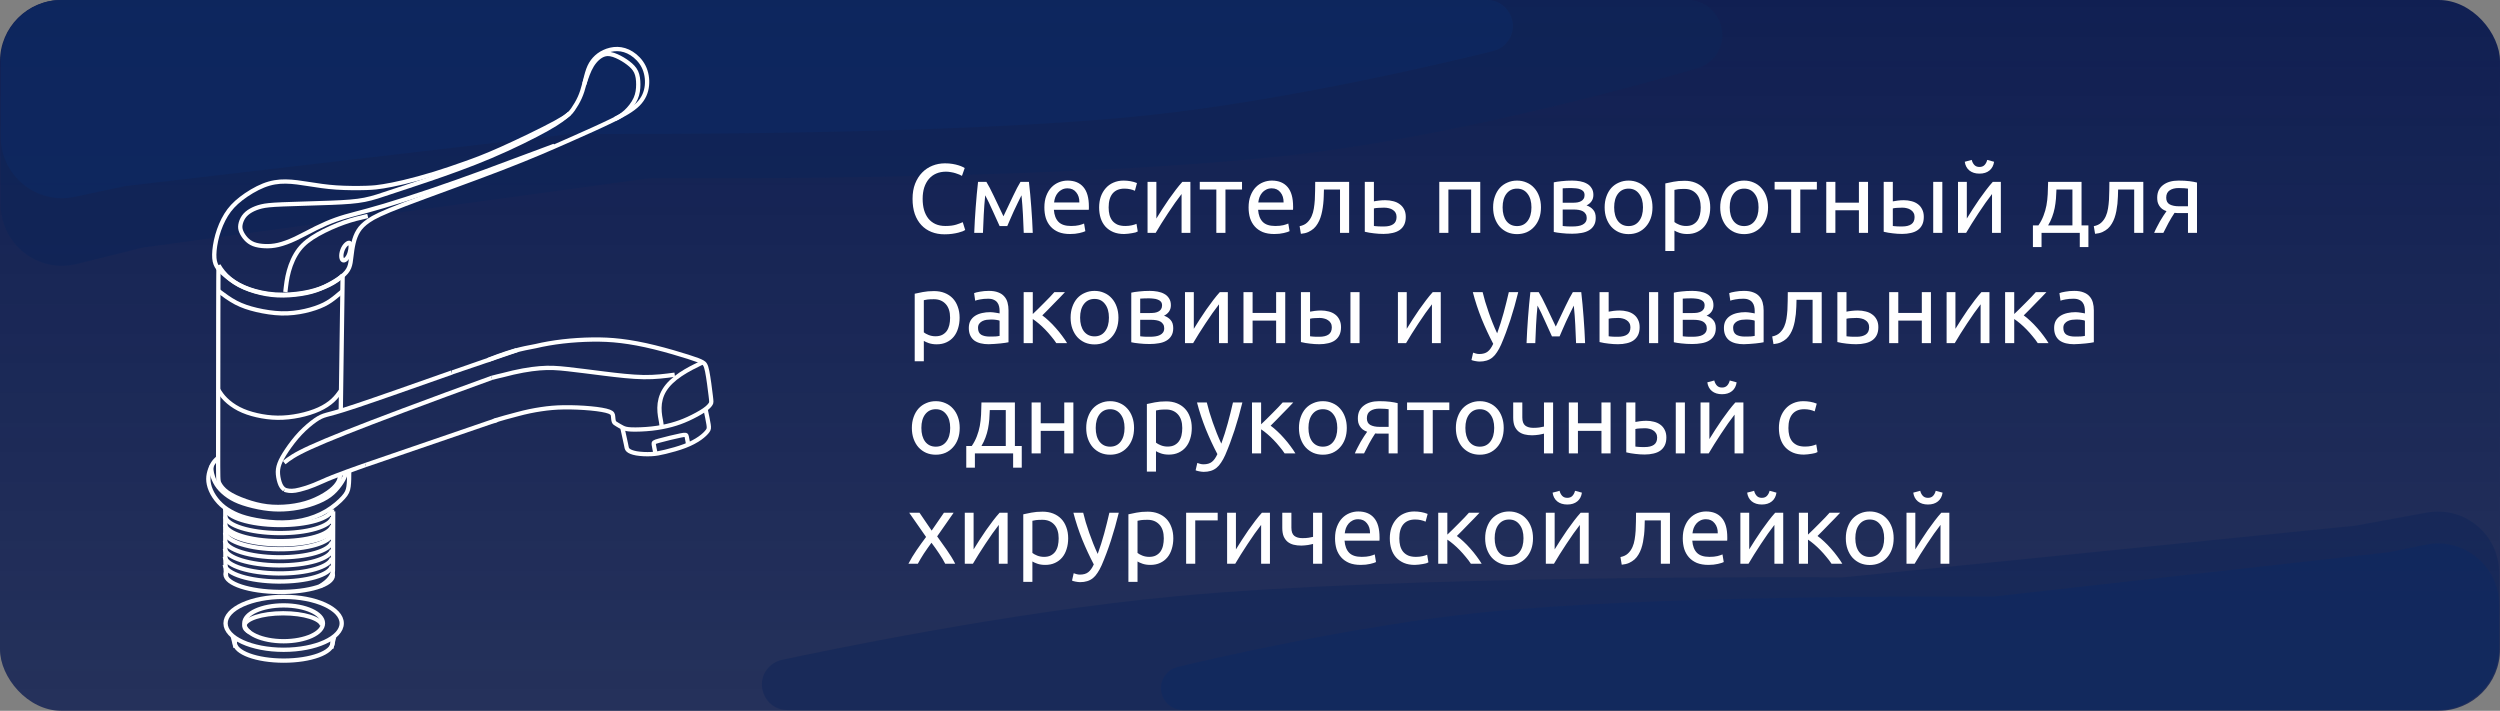<svg width="204" height="58" viewBox="0 0 204 58" fill="none" xmlns="http://www.w3.org/2000/svg">
<rect x="0" y="0" width="204" height="58" fill="#808080" stroke="none"/>
<rect y="0" width="204" height="58" rx="5" fill="url(#paint0_linear_973_2043)"/>
<path d="M95.971 48.651C82.271 49.936 66.662 53.227 63.796 53.847C63.489 53.913 63.204 54.05 62.958 54.245C61.422 55.466 62.285 57.94 64.247 57.94H198.932C201.693 57.94 203.932 55.701 203.932 52.94V46.744C203.932 43.622 201.101 41.263 198.029 41.827L192.215 42.893L171.292 45.004L150.639 47.088C150.46 47.106 150.303 47.115 150.123 47.114C146.964 47.095 114.174 46.944 95.971 48.651Z" fill="#0F2458" fill-opacity="0.5"/>
<path d="M120.802 49.99C110.348 51.08 98.45 53.856 96.09 54.422C95.809 54.489 95.557 54.623 95.341 54.814C94.108 55.904 94.879 57.94 96.524 57.94H198.932C201.693 57.94 203.932 55.701 203.932 52.94V49.345C203.932 46.182 201.032 43.814 197.933 44.446L194.91 45.062L178.8 46.869L162.987 48.642C162.789 48.665 162.592 48.675 162.392 48.674C159.405 48.655 134.635 48.548 120.802 49.99Z" fill="#0D2862" fill-opacity="0.5"/>
<path d="M106.942 12.469C120.109 10.794 135.057 6.581 138.514 5.576C139.002 5.435 139.436 5.162 139.782 4.79C141.474 2.966 140.18 -1.80105e-05 137.691 -1.80105e-05L5.061 -1.80105e-05C2.299 -1.80105e-05 0.061 2.239 0.061 5L0.061 16.687C0.061 19.937 3.113 22.324 6.268 21.539L11.66 20.198L32.374 17.364L52.725 14.579C52.966 14.546 53.2 14.531 53.444 14.533C57.165 14.562 89.117 14.736 106.942 12.469Z" fill="#0F2458" fill-opacity="0.7"/>
<path d="M93.986 9.373C105.752 8.093 119.134 4.84 121.876 4.156C122.215 4.071 122.517 3.904 122.773 3.667C124.188 2.363 123.265 7.23182e-05 121.341 7.23182e-05L5.061 7.23182e-05C2.299 7.23182e-05 0.061 2.239 0.061 5V11.175C0.061 14.355 2.991 16.728 6.101 16.066L10.254 15.182L28.457 13.052L46.349 10.958C46.556 10.934 46.754 10.923 46.963 10.924C50.184 10.945 78.306 11.078 93.986 9.373Z" fill="#0D2862" fill-opacity="0.7"/>
<path d="M77.072 19.12C76.683 19.12 76.328 19.056 76.008 18.928C75.688 18.8 75.413 18.613 75.184 18.368C74.955 18.123 74.776 17.821 74.648 17.464C74.525 17.101 74.464 16.688 74.464 16.224C74.464 15.76 74.533 15.349 74.672 14.992C74.816 14.629 75.008 14.325 75.248 14.08C75.488 13.835 75.768 13.648 76.088 13.52C76.408 13.392 76.749 13.328 77.112 13.328C77.341 13.328 77.547 13.344 77.728 13.376C77.915 13.408 78.075 13.445 78.208 13.488C78.347 13.531 78.459 13.573 78.544 13.616C78.629 13.659 78.688 13.691 78.72 13.712L78.496 14.352C78.448 14.32 78.379 14.285 78.288 14.248C78.197 14.211 78.093 14.173 77.976 14.136C77.864 14.099 77.739 14.069 77.6 14.048C77.467 14.021 77.331 14.008 77.192 14.008C76.899 14.008 76.635 14.059 76.4 14.16C76.165 14.261 75.965 14.408 75.8 14.6C75.635 14.792 75.507 15.027 75.416 15.304C75.331 15.576 75.288 15.883 75.288 16.224C75.288 16.555 75.325 16.856 75.4 17.128C75.48 17.4 75.597 17.635 75.752 17.832C75.907 18.024 76.099 18.173 76.328 18.28C76.563 18.387 76.835 18.44 77.144 18.44C77.501 18.44 77.797 18.403 78.032 18.328C78.267 18.253 78.443 18.187 78.56 18.128L78.76 18.768C78.723 18.795 78.656 18.829 78.56 18.872C78.464 18.909 78.344 18.947 78.2 18.984C78.056 19.021 77.888 19.053 77.696 19.08C77.504 19.107 77.296 19.12 77.072 19.12ZM80.393 15.936C80.34 16.464 80.3 16.992 80.273 17.52C80.246 18.043 80.225 18.536 80.209 19H79.497C79.508 18.675 79.524 18.336 79.545 17.984C79.566 17.627 79.59 17.269 79.617 16.912C79.644 16.549 79.673 16.195 79.705 15.848C79.737 15.496 79.772 15.16 79.809 14.84H80.489C80.66 15.117 80.86 15.499 81.089 15.984C81.318 16.464 81.582 17.019 81.881 17.648C82.18 17.019 82.444 16.464 82.673 15.984C82.902 15.499 83.102 15.117 83.273 14.84H83.961C83.998 15.16 84.033 15.496 84.065 15.848C84.097 16.195 84.126 16.549 84.153 16.912C84.18 17.269 84.204 17.627 84.225 17.984C84.246 18.336 84.262 18.675 84.273 19H83.537C83.521 18.536 83.5 18.043 83.473 17.52C83.446 16.992 83.406 16.464 83.353 15.936C83.268 16.101 83.169 16.301 83.057 16.536C82.945 16.765 82.833 17 82.721 17.24C82.614 17.48 82.513 17.709 82.417 17.928C82.321 18.147 82.246 18.32 82.193 18.448H81.569C81.51 18.315 81.43 18.139 81.329 17.92C81.233 17.701 81.129 17.472 81.017 17.232C80.91 16.987 80.801 16.749 80.689 16.52C80.577 16.285 80.478 16.091 80.393 15.936ZM85.221 16.928C85.221 16.56 85.274 16.24 85.38 15.968C85.487 15.691 85.629 15.461 85.805 15.28C85.981 15.099 86.183 14.963 86.412 14.872C86.642 14.781 86.876 14.736 87.117 14.736C87.677 14.736 88.106 14.912 88.404 15.264C88.703 15.611 88.853 16.141 88.853 16.856C88.853 16.888 88.853 16.931 88.853 16.984C88.853 17.032 88.85 17.077 88.844 17.12H85.996C86.028 17.552 86.154 17.88 86.373 18.104C86.591 18.328 86.933 18.44 87.397 18.44C87.658 18.44 87.876 18.419 88.052 18.376C88.234 18.328 88.37 18.283 88.46 18.24L88.564 18.864C88.474 18.912 88.314 18.963 88.085 19.016C87.861 19.069 87.605 19.096 87.317 19.096C86.954 19.096 86.639 19.043 86.373 18.936C86.111 18.824 85.895 18.672 85.725 18.48C85.554 18.288 85.426 18.061 85.341 17.8C85.26 17.533 85.221 17.243 85.221 16.928ZM88.076 16.52C88.082 16.184 87.996 15.909 87.82 15.696C87.65 15.477 87.412 15.368 87.109 15.368C86.938 15.368 86.786 15.403 86.653 15.472C86.525 15.536 86.415 15.621 86.325 15.728C86.234 15.835 86.162 15.957 86.109 16.096C86.061 16.235 86.028 16.376 86.013 16.52H88.076ZM91.729 19.096C91.393 19.096 91.097 19.043 90.841 18.936C90.591 18.829 90.377 18.68 90.201 18.488C90.031 18.296 89.903 18.069 89.817 17.808C89.732 17.541 89.689 17.248 89.689 16.928C89.689 16.608 89.735 16.315 89.825 16.048C89.921 15.781 90.055 15.552 90.225 15.36C90.396 15.163 90.604 15.011 90.849 14.904C91.1 14.792 91.377 14.736 91.681 14.736C91.868 14.736 92.055 14.752 92.241 14.784C92.428 14.816 92.607 14.867 92.777 14.936L92.609 15.568C92.497 15.515 92.367 15.472 92.217 15.44C92.073 15.408 91.919 15.392 91.753 15.392C91.337 15.392 91.017 15.523 90.793 15.784C90.575 16.045 90.465 16.427 90.465 16.928C90.465 17.152 90.489 17.357 90.537 17.544C90.591 17.731 90.671 17.891 90.777 18.024C90.889 18.157 91.031 18.261 91.201 18.336C91.372 18.405 91.58 18.44 91.825 18.44C92.023 18.44 92.201 18.421 92.361 18.384C92.521 18.347 92.647 18.307 92.737 18.264L92.841 18.888C92.799 18.915 92.737 18.941 92.657 18.968C92.577 18.989 92.487 19.008 92.385 19.024C92.284 19.045 92.175 19.061 92.057 19.072C91.945 19.088 91.836 19.096 91.729 19.096ZM97.136 14.84V19H96.416V15.832C96.256 16.035 96.08 16.272 95.888 16.544C95.696 16.816 95.504 17.099 95.312 17.392C95.12 17.68 94.936 17.965 94.76 18.248C94.584 18.531 94.432 18.781 94.304 19H93.64V14.84H94.36V17.832C94.499 17.603 94.656 17.352 94.832 17.08C95.008 16.803 95.189 16.531 95.376 16.264C95.568 15.992 95.757 15.733 95.944 15.488C96.136 15.237 96.315 15.021 96.48 14.84H97.136ZM101.349 14.84V15.464H99.997V19H99.253V15.464H97.901V14.84H101.349ZM101.885 16.928C101.885 16.56 101.938 16.24 102.045 15.968C102.151 15.691 102.293 15.461 102.469 15.28C102.645 15.099 102.847 14.963 103.077 14.872C103.306 14.781 103.541 14.736 103.781 14.736C104.341 14.736 104.77 14.912 105.069 15.264C105.367 15.611 105.517 16.141 105.517 16.856C105.517 16.888 105.517 16.931 105.517 16.984C105.517 17.032 105.514 17.077 105.509 17.12H102.661C102.693 17.552 102.818 17.88 103.037 18.104C103.255 18.328 103.597 18.44 104.061 18.44C104.322 18.44 104.541 18.419 104.717 18.376C104.898 18.328 105.034 18.283 105.125 18.24L105.229 18.864C105.138 18.912 104.978 18.963 104.749 19.016C104.525 19.069 104.269 19.096 103.981 19.096C103.618 19.096 103.303 19.043 103.037 18.936C102.775 18.824 102.559 18.672 102.389 18.48C102.218 18.288 102.09 18.061 102.005 17.8C101.925 17.533 101.885 17.243 101.885 16.928ZM104.741 16.52C104.746 16.184 104.661 15.909 104.485 15.696C104.314 15.477 104.077 15.368 103.773 15.368C103.602 15.368 103.45 15.403 103.317 15.472C103.189 15.536 103.079 15.621 102.989 15.728C102.898 15.835 102.826 15.957 102.773 16.096C102.725 16.235 102.693 16.376 102.677 16.52H104.741ZM108.033 15.464C108.033 15.64 108.028 15.829 108.017 16.032C108.012 16.229 107.999 16.429 107.977 16.632C107.956 16.829 107.927 17.027 107.889 17.224C107.852 17.416 107.804 17.597 107.745 17.768C107.687 17.939 107.612 18.099 107.521 18.248C107.436 18.397 107.329 18.531 107.201 18.648C107.073 18.76 106.924 18.856 106.753 18.936C106.583 19.011 106.383 19.059 106.153 19.08L106.049 18.456C106.311 18.403 106.516 18.304 106.665 18.16C106.82 18.016 106.943 17.84 107.033 17.632C107.113 17.451 107.172 17.245 107.209 17.016C107.247 16.787 107.273 16.549 107.289 16.304C107.305 16.053 107.313 15.803 107.313 15.552C107.319 15.301 107.321 15.064 107.321 14.84H110.089V19H109.345V15.464H108.033ZM112.943 18.48C113.257 18.48 113.505 18.419 113.687 18.296C113.868 18.173 113.959 17.976 113.959 17.704C113.959 17.571 113.932 17.456 113.879 17.36C113.825 17.264 113.751 17.187 113.655 17.128C113.564 17.064 113.457 17.019 113.335 16.992C113.212 16.96 113.081 16.944 112.943 16.944C112.799 16.944 112.649 16.949 112.495 16.96C112.345 16.965 112.217 16.981 112.111 17.008V18.44C112.143 18.445 112.191 18.451 112.255 18.456C112.319 18.461 112.388 18.467 112.463 18.472C112.543 18.472 112.623 18.475 112.703 18.48C112.788 18.48 112.868 18.48 112.943 18.48ZM111.367 18.912V14.84H112.111V16.432C112.153 16.421 112.209 16.411 112.279 16.4C112.353 16.389 112.431 16.379 112.511 16.368C112.596 16.357 112.684 16.349 112.775 16.344C112.865 16.339 112.951 16.336 113.031 16.336C113.26 16.336 113.476 16.363 113.679 16.416C113.881 16.464 114.057 16.544 114.207 16.656C114.361 16.763 114.484 16.904 114.575 17.08C114.665 17.251 114.711 17.456 114.711 17.696C114.711 17.947 114.668 18.16 114.583 18.336C114.497 18.512 114.375 18.656 114.215 18.768C114.055 18.88 113.863 18.96 113.639 19.008C113.42 19.061 113.175 19.088 112.903 19.088C112.636 19.088 112.375 19.072 112.119 19.04C111.863 19.013 111.612 18.971 111.367 18.912ZM120.789 19H120.045V15.464H118.189V19H117.445V14.84H120.789V19ZM125.742 16.92C125.742 17.251 125.694 17.549 125.598 17.816C125.502 18.083 125.366 18.312 125.19 18.504C125.019 18.696 124.814 18.845 124.574 18.952C124.334 19.053 124.072 19.104 123.79 19.104C123.507 19.104 123.246 19.053 123.006 18.952C122.766 18.845 122.558 18.696 122.382 18.504C122.211 18.312 122.078 18.083 121.982 17.816C121.886 17.549 121.838 17.251 121.838 16.92C121.838 16.595 121.886 16.299 121.982 16.032C122.078 15.76 122.211 15.528 122.382 15.336C122.558 15.144 122.766 14.997 123.006 14.896C123.246 14.789 123.507 14.736 123.79 14.736C124.072 14.736 124.334 14.789 124.574 14.896C124.814 14.997 125.019 15.144 125.19 15.336C125.366 15.528 125.502 15.76 125.598 16.032C125.694 16.299 125.742 16.595 125.742 16.92ZM124.966 16.92C124.966 16.451 124.859 16.08 124.646 15.808C124.438 15.531 124.152 15.392 123.79 15.392C123.427 15.392 123.139 15.531 122.926 15.808C122.718 16.08 122.614 16.451 122.614 16.92C122.614 17.389 122.718 17.763 122.926 18.04C123.139 18.312 123.427 18.448 123.79 18.448C124.152 18.448 124.438 18.312 124.646 18.04C124.859 17.763 124.966 17.389 124.966 16.92ZM127.516 18.44C127.548 18.445 127.594 18.451 127.652 18.456C127.711 18.461 127.778 18.467 127.852 18.472C127.927 18.472 128.004 18.475 128.084 18.48C128.17 18.48 128.25 18.48 128.324 18.48C128.479 18.48 128.626 18.469 128.764 18.448C128.908 18.427 129.031 18.389 129.132 18.336C129.239 18.283 129.322 18.213 129.38 18.128C129.444 18.037 129.476 17.923 129.476 17.784C129.476 17.651 129.447 17.541 129.388 17.456C129.335 17.365 129.26 17.293 129.164 17.24C129.068 17.187 128.954 17.149 128.82 17.128C128.692 17.107 128.554 17.096 128.404 17.096H127.516V18.44ZM128.308 16.544C128.452 16.544 128.583 16.536 128.7 16.52C128.823 16.499 128.927 16.464 129.012 16.416C129.103 16.368 129.172 16.304 129.22 16.224C129.274 16.144 129.3 16.043 129.3 15.92C129.3 15.792 129.268 15.691 129.204 15.616C129.14 15.541 129.055 15.485 128.948 15.448C128.847 15.405 128.73 15.379 128.596 15.368C128.468 15.352 128.338 15.344 128.204 15.344C128.082 15.344 127.956 15.347 127.828 15.352C127.706 15.357 127.602 15.363 127.516 15.368V16.544H128.308ZM128.292 19.072C127.978 19.072 127.687 19.056 127.42 19.024C127.154 18.997 126.943 18.965 126.788 18.928V14.88C126.943 14.843 127.154 14.811 127.42 14.784C127.687 14.752 127.978 14.736 128.292 14.736C128.511 14.736 128.724 14.755 128.932 14.792C129.14 14.829 129.324 14.893 129.484 14.984C129.644 15.069 129.772 15.189 129.868 15.344C129.97 15.493 130.02 15.68 130.02 15.904C130.02 16.107 129.97 16.28 129.868 16.424C129.767 16.568 129.631 16.68 129.46 16.76C129.69 16.84 129.871 16.96 130.004 17.12C130.143 17.275 130.212 17.493 130.212 17.776C130.212 18.027 130.162 18.235 130.06 18.4C129.964 18.565 129.828 18.699 129.652 18.8C129.482 18.901 129.279 18.971 129.044 19.008C128.81 19.051 128.559 19.072 128.292 19.072ZM134.843 16.92C134.843 17.251 134.795 17.549 134.699 17.816C134.603 18.083 134.467 18.312 134.291 18.504C134.121 18.696 133.915 18.845 133.675 18.952C133.435 19.053 133.174 19.104 132.891 19.104C132.609 19.104 132.347 19.053 132.107 18.952C131.867 18.845 131.659 18.696 131.483 18.504C131.313 18.312 131.179 18.083 131.083 17.816C130.987 17.549 130.939 17.251 130.939 16.92C130.939 16.595 130.987 16.299 131.083 16.032C131.179 15.76 131.313 15.528 131.483 15.336C131.659 15.144 131.867 14.997 132.107 14.896C132.347 14.789 132.609 14.736 132.891 14.736C133.174 14.736 133.435 14.789 133.675 14.896C133.915 14.997 134.121 15.144 134.291 15.336C134.467 15.528 134.603 15.76 134.699 16.032C134.795 16.299 134.843 16.595 134.843 16.92ZM134.067 16.92C134.067 16.451 133.961 16.08 133.747 15.808C133.539 15.531 133.254 15.392 132.891 15.392C132.529 15.392 132.241 15.531 132.027 15.808C131.819 16.08 131.715 16.451 131.715 16.92C131.715 17.389 131.819 17.763 132.027 18.04C132.241 18.312 132.529 18.448 132.891 18.448C133.254 18.448 133.539 18.312 133.747 18.04C133.961 17.763 134.067 17.389 134.067 16.92ZM138.778 16.928C138.778 16.443 138.658 16.069 138.418 15.808C138.178 15.547 137.858 15.416 137.458 15.416C137.234 15.416 137.058 15.424 136.93 15.44C136.807 15.456 136.709 15.475 136.634 15.496V18.12C136.725 18.195 136.855 18.267 137.026 18.336C137.197 18.405 137.383 18.44 137.586 18.44C137.799 18.44 137.981 18.403 138.13 18.328C138.285 18.248 138.41 18.141 138.506 18.008C138.602 17.869 138.671 17.709 138.714 17.528C138.757 17.341 138.778 17.141 138.778 16.928ZM139.554 16.928C139.554 17.243 139.511 17.533 139.426 17.8C139.346 18.067 139.226 18.296 139.066 18.488C138.906 18.68 138.709 18.829 138.474 18.936C138.245 19.043 137.981 19.096 137.682 19.096C137.442 19.096 137.229 19.064 137.042 19C136.861 18.936 136.725 18.875 136.634 18.816V20.48H135.89V14.968C136.066 14.925 136.285 14.88 136.546 14.832C136.813 14.779 137.119 14.752 137.466 14.752C137.786 14.752 138.074 14.803 138.33 14.904C138.586 15.005 138.805 15.149 138.986 15.336C139.167 15.523 139.306 15.752 139.402 16.024C139.503 16.291 139.554 16.592 139.554 16.928ZM144.273 16.92C144.273 17.251 144.225 17.549 144.129 17.816C144.033 18.083 143.897 18.312 143.721 18.504C143.55 18.696 143.345 18.845 143.105 18.952C142.865 19.053 142.604 19.104 142.321 19.104C142.038 19.104 141.777 19.053 141.537 18.952C141.297 18.845 141.089 18.696 140.913 18.504C140.742 18.312 140.609 18.083 140.513 17.816C140.417 17.549 140.369 17.251 140.369 16.92C140.369 16.595 140.417 16.299 140.513 16.032C140.609 15.76 140.742 15.528 140.913 15.336C141.089 15.144 141.297 14.997 141.537 14.896C141.777 14.789 142.038 14.736 142.321 14.736C142.604 14.736 142.865 14.789 143.105 14.896C143.345 14.997 143.55 15.144 143.721 15.336C143.897 15.528 144.033 15.76 144.129 16.032C144.225 16.299 144.273 16.595 144.273 16.92ZM143.497 16.92C143.497 16.451 143.39 16.08 143.177 15.808C142.969 15.531 142.684 15.392 142.321 15.392C141.958 15.392 141.67 15.531 141.457 15.808C141.249 16.08 141.145 16.451 141.145 16.92C141.145 17.389 141.249 17.763 141.457 18.04C141.67 18.312 141.958 18.448 142.321 18.448C142.684 18.448 142.969 18.312 143.177 18.04C143.39 17.763 143.497 17.389 143.497 16.92ZM148.256 14.84V15.464H146.904V19H146.16V15.464H144.808V14.84H148.256ZM152.431 19H151.687V17.16H149.767V19H149.023V14.84H149.767V16.536H151.687V14.84H152.431V19ZM155.238 16.944C155.094 16.944 154.953 16.949 154.814 16.96C154.681 16.965 154.561 16.981 154.454 17.008V18.44C154.486 18.445 154.532 18.451 154.59 18.456C154.654 18.461 154.721 18.467 154.79 18.472C154.865 18.472 154.94 18.475 155.014 18.48C155.089 18.48 155.156 18.48 155.214 18.48C155.54 18.48 155.79 18.419 155.966 18.296C156.142 18.173 156.23 17.976 156.23 17.704C156.23 17.571 156.201 17.456 156.142 17.36C156.089 17.264 156.014 17.187 155.918 17.128C155.828 17.064 155.724 17.019 155.606 16.992C155.489 16.96 155.366 16.944 155.238 16.944ZM153.71 14.84H154.454V16.432C154.545 16.411 154.676 16.389 154.846 16.368C155.022 16.347 155.19 16.336 155.35 16.336C155.569 16.336 155.777 16.363 155.974 16.416C156.172 16.464 156.345 16.544 156.494 16.656C156.644 16.763 156.761 16.904 156.846 17.08C156.937 17.251 156.982 17.456 156.982 17.696C156.982 17.947 156.94 18.16 156.854 18.336C156.769 18.512 156.649 18.656 156.494 18.768C156.34 18.88 156.153 18.96 155.934 19.008C155.716 19.061 155.476 19.088 155.214 19.088C154.964 19.088 154.71 19.072 154.454 19.04C154.198 19.013 153.95 18.971 153.71 18.912V14.84ZM158.494 19H157.75V14.84H158.494V19ZM163.269 14.84V19H162.549V15.832C162.389 16.035 162.213 16.272 162.021 16.544C161.829 16.816 161.637 17.099 161.445 17.392C161.253 17.68 161.069 17.965 160.893 18.248C160.717 18.531 160.565 18.781 160.437 19H159.773V14.84H160.493V17.832C160.631 17.603 160.789 17.352 160.965 17.08C161.141 16.803 161.322 16.531 161.509 16.264C161.701 15.992 161.89 15.733 162.077 15.488C162.269 15.237 162.447 15.021 162.613 14.84H163.269ZM161.525 14.168C161.189 14.168 160.914 14.083 160.701 13.912C160.493 13.741 160.367 13.504 160.325 13.2L160.893 13.048C160.935 13.219 161.007 13.357 161.109 13.464C161.21 13.571 161.349 13.624 161.525 13.624C161.701 13.624 161.839 13.571 161.941 13.464C162.042 13.357 162.114 13.219 162.157 13.048L162.717 13.2C162.674 13.504 162.549 13.741 162.341 13.912C162.133 14.083 161.861 14.168 161.525 14.168ZM165.886 18.392H166.334C166.51 18.136 166.648 17.872 166.75 17.6C166.856 17.328 166.936 17.048 166.99 16.76C167.043 16.467 167.078 16.163 167.094 15.848C167.11 15.528 167.12 15.192 167.126 14.84H169.854V18.392H170.414V20.16H169.71V19H166.59V20.16H165.886V18.392ZM169.11 18.392V15.464H167.806C167.8 15.715 167.787 15.968 167.766 16.224C167.744 16.475 167.71 16.725 167.662 16.976C167.614 17.221 167.544 17.464 167.454 17.704C167.368 17.939 167.259 18.168 167.126 18.392H169.11ZM172.838 15.464C172.838 15.64 172.833 15.829 172.822 16.032C172.817 16.229 172.803 16.429 172.782 16.632C172.761 16.829 172.731 17.027 172.694 17.224C172.657 17.416 172.609 17.597 172.55 17.768C172.491 17.939 172.417 18.099 172.326 18.248C172.241 18.397 172.134 18.531 172.006 18.648C171.878 18.76 171.729 18.856 171.558 18.936C171.387 19.011 171.187 19.059 170.958 19.08L170.854 18.456C171.115 18.403 171.321 18.304 171.47 18.16C171.625 18.016 171.747 17.84 171.838 17.632C171.918 17.451 171.977 17.245 172.014 17.016C172.051 16.787 172.078 16.549 172.094 16.304C172.11 16.053 172.118 15.803 172.118 15.552C172.123 15.301 172.126 15.064 172.126 14.84H174.894V19H174.15V15.464H172.838ZM177.891 17.384C177.811 17.384 177.734 17.384 177.659 17.384C177.585 17.379 177.513 17.373 177.443 17.368C177.273 17.624 177.107 17.899 176.947 18.192C176.793 18.48 176.654 18.749 176.531 19H175.779C175.843 18.845 175.918 18.688 176.003 18.528C176.089 18.363 176.174 18.203 176.259 18.048C176.35 17.893 176.441 17.747 176.531 17.608C176.622 17.469 176.707 17.344 176.787 17.232C176.638 17.179 176.515 17.115 176.419 17.04C176.323 16.96 176.246 16.872 176.187 16.776C176.129 16.68 176.086 16.579 176.059 16.472C176.038 16.36 176.027 16.248 176.027 16.136C176.027 15.901 176.07 15.696 176.155 15.52C176.246 15.344 176.369 15.2 176.523 15.088C176.678 14.971 176.859 14.883 177.067 14.824C177.281 14.765 177.513 14.736 177.763 14.736C178.115 14.736 178.414 14.752 178.659 14.784C178.905 14.816 179.11 14.853 179.275 14.896V19H178.539V17.384H177.891ZM178.539 15.392C178.481 15.381 178.382 15.371 178.243 15.36C178.11 15.349 177.955 15.344 177.779 15.344C177.475 15.344 177.23 15.408 177.043 15.536C176.857 15.659 176.763 15.856 176.763 16.128C176.763 16.395 176.859 16.579 177.051 16.68C177.243 16.781 177.491 16.832 177.795 16.832H178.539V15.392ZM77.528 25.928C77.528 25.443 77.408 25.069 77.168 24.808C76.928 24.547 76.608 24.416 76.208 24.416C75.984 24.416 75.808 24.424 75.68 24.44C75.557 24.456 75.459 24.475 75.384 24.496V27.12C75.475 27.195 75.605 27.267 75.776 27.336C75.947 27.405 76.133 27.44 76.336 27.44C76.549 27.44 76.731 27.403 76.88 27.328C77.035 27.248 77.16 27.141 77.256 27.008C77.352 26.869 77.421 26.709 77.464 26.528C77.507 26.341 77.528 26.141 77.528 25.928ZM78.304 25.928C78.304 26.243 78.261 26.533 78.176 26.8C78.096 27.067 77.976 27.296 77.816 27.488C77.656 27.68 77.459 27.829 77.224 27.936C76.995 28.043 76.731 28.096 76.432 28.096C76.192 28.096 75.979 28.064 75.792 28C75.611 27.936 75.475 27.875 75.384 27.816V29.48H74.64V23.968C74.816 23.925 75.035 23.88 75.296 23.832C75.563 23.779 75.869 23.752 76.216 23.752C76.536 23.752 76.824 23.803 77.08 23.904C77.336 24.005 77.555 24.149 77.736 24.336C77.917 24.523 78.056 24.752 78.152 25.024C78.253 25.291 78.304 25.592 78.304 25.928ZM80.759 27.464C80.935 27.464 81.09 27.461 81.223 27.456C81.362 27.445 81.476 27.429 81.567 27.408V26.168C81.514 26.141 81.426 26.12 81.303 26.104C81.186 26.083 81.042 26.072 80.871 26.072C80.759 26.072 80.639 26.08 80.511 26.096C80.388 26.112 80.274 26.147 80.167 26.2C80.066 26.248 79.98 26.317 79.911 26.408C79.842 26.493 79.807 26.608 79.807 26.752C79.807 27.019 79.892 27.205 80.063 27.312C80.234 27.413 80.466 27.464 80.759 27.464ZM80.695 23.736C80.994 23.736 81.244 23.776 81.447 23.856C81.655 23.931 81.82 24.04 81.943 24.184C82.071 24.323 82.162 24.491 82.215 24.688C82.268 24.88 82.295 25.093 82.295 25.328V27.928C82.231 27.939 82.14 27.955 82.023 27.976C81.911 27.992 81.783 28.008 81.639 28.024C81.495 28.04 81.338 28.053 81.167 28.064C81.002 28.08 80.836 28.088 80.671 28.088C80.436 28.088 80.22 28.064 80.023 28.016C79.826 27.968 79.655 27.893 79.511 27.792C79.367 27.685 79.255 27.547 79.175 27.376C79.095 27.205 79.055 27 79.055 26.76C79.055 26.531 79.1 26.333 79.191 26.168C79.287 26.003 79.415 25.869 79.575 25.768C79.735 25.667 79.922 25.592 80.135 25.544C80.348 25.496 80.572 25.472 80.807 25.472C80.882 25.472 80.959 25.477 81.039 25.488C81.119 25.493 81.194 25.504 81.263 25.52C81.338 25.531 81.402 25.541 81.455 25.552C81.508 25.563 81.546 25.571 81.567 25.576V25.368C81.567 25.245 81.554 25.125 81.527 25.008C81.5 24.885 81.452 24.779 81.383 24.688C81.314 24.592 81.218 24.517 81.095 24.464C80.978 24.405 80.823 24.376 80.631 24.376C80.386 24.376 80.17 24.395 79.983 24.432C79.802 24.464 79.666 24.499 79.575 24.536L79.487 23.92C79.583 23.877 79.743 23.837 79.967 23.8C80.191 23.757 80.434 23.736 80.695 23.736ZM85.051 25.736C85.216 25.853 85.395 26.003 85.587 26.184C85.779 26.36 85.965 26.552 86.147 26.76C86.333 26.968 86.507 27.181 86.667 27.4C86.827 27.613 86.963 27.813 87.075 28H86.195C86.077 27.819 85.939 27.635 85.779 27.448C85.624 27.256 85.461 27.072 85.291 26.896C85.12 26.72 84.947 26.557 84.771 26.408C84.595 26.259 84.429 26.133 84.275 26.032V28H83.531V23.84H84.275V25.624C84.403 25.501 84.549 25.36 84.715 25.2C84.88 25.035 85.045 24.869 85.211 24.704C85.381 24.533 85.539 24.373 85.683 24.224C85.827 24.069 85.944 23.941 86.035 23.84H86.899C86.781 23.968 86.643 24.115 86.483 24.28C86.328 24.44 86.165 24.605 85.995 24.776C85.829 24.947 85.664 25.117 85.499 25.288C85.333 25.453 85.184 25.603 85.051 25.736ZM91.265 25.92C91.265 26.251 91.217 26.549 91.121 26.816C91.025 27.083 90.889 27.312 90.713 27.504C90.543 27.696 90.337 27.845 90.097 27.952C89.857 28.053 89.596 28.104 89.313 28.104C89.031 28.104 88.769 28.053 88.529 27.952C88.289 27.845 88.081 27.696 87.905 27.504C87.734 27.312 87.601 27.083 87.505 26.816C87.409 26.549 87.361 26.251 87.361 25.92C87.361 25.595 87.409 25.299 87.505 25.032C87.601 24.76 87.734 24.528 87.905 24.336C88.081 24.144 88.289 23.997 88.529 23.896C88.769 23.789 89.031 23.736 89.313 23.736C89.596 23.736 89.857 23.789 90.097 23.896C90.337 23.997 90.543 24.144 90.713 24.336C90.889 24.528 91.025 24.76 91.121 25.032C91.217 25.299 91.265 25.595 91.265 25.92ZM90.489 25.92C90.489 25.451 90.382 25.08 90.169 24.808C89.961 24.531 89.676 24.392 89.313 24.392C88.951 24.392 88.662 24.531 88.449 24.808C88.241 25.08 88.137 25.451 88.137 25.92C88.137 26.389 88.241 26.763 88.449 27.04C88.662 27.312 88.951 27.448 89.313 27.448C89.676 27.448 89.961 27.312 90.169 27.04C90.382 26.763 90.489 26.389 90.489 25.92ZM93.04 27.44C93.072 27.445 93.117 27.451 93.176 27.456C93.234 27.461 93.301 27.467 93.376 27.472C93.451 27.472 93.528 27.475 93.608 27.48C93.693 27.48 93.773 27.48 93.848 27.48C94.002 27.48 94.149 27.469 94.288 27.448C94.432 27.427 94.555 27.389 94.656 27.336C94.763 27.283 94.845 27.213 94.904 27.128C94.968 27.037 95 26.923 95 26.784C95 26.651 94.971 26.541 94.912 26.456C94.859 26.365 94.784 26.293 94.688 26.24C94.592 26.187 94.477 26.149 94.344 26.128C94.216 26.107 94.077 26.096 93.928 26.096H93.04V27.44ZM93.832 25.544C93.976 25.544 94.106 25.536 94.224 25.52C94.347 25.499 94.451 25.464 94.536 25.416C94.626 25.368 94.696 25.304 94.744 25.224C94.797 25.144 94.824 25.043 94.824 24.92C94.824 24.792 94.792 24.691 94.728 24.616C94.664 24.541 94.579 24.485 94.472 24.448C94.371 24.405 94.253 24.379 94.12 24.368C93.992 24.352 93.861 24.344 93.728 24.344C93.605 24.344 93.48 24.347 93.352 24.352C93.229 24.357 93.125 24.363 93.04 24.368V25.544H93.832ZM93.816 28.072C93.501 28.072 93.21 28.056 92.944 28.024C92.677 27.997 92.466 27.965 92.312 27.928V23.88C92.466 23.843 92.677 23.811 92.944 23.784C93.21 23.752 93.501 23.736 93.816 23.736C94.034 23.736 94.248 23.755 94.456 23.792C94.664 23.829 94.848 23.893 95.008 23.984C95.168 24.069 95.296 24.189 95.392 24.344C95.493 24.493 95.544 24.68 95.544 24.904C95.544 25.107 95.493 25.28 95.392 25.424C95.29 25.568 95.154 25.68 94.984 25.76C95.213 25.84 95.394 25.96 95.528 26.12C95.666 26.275 95.736 26.493 95.736 26.776C95.736 27.027 95.685 27.235 95.584 27.4C95.488 27.565 95.352 27.699 95.176 27.8C95.005 27.901 94.802 27.971 94.568 28.008C94.333 28.051 94.082 28.072 93.816 28.072ZM100.191 23.84V28H99.471V24.832C99.311 25.035 99.135 25.272 98.943 25.544C98.751 25.816 98.559 26.099 98.367 26.392C98.175 26.68 97.991 26.965 97.815 27.248C97.639 27.531 97.487 27.781 97.359 28H96.695V23.84H97.415V26.832C97.553 26.603 97.711 26.352 97.887 26.08C98.063 25.803 98.244 25.531 98.431 25.264C98.623 24.992 98.812 24.733 98.999 24.488C99.191 24.237 99.369 24.021 99.535 23.84H100.191ZM104.876 28H104.132V26.16H102.212V28H101.468V23.84H102.212V25.536H104.132V23.84H104.876V28ZM107.684 25.944C107.54 25.944 107.398 25.949 107.26 25.96C107.126 25.965 107.006 25.981 106.9 26.008V27.44C106.932 27.445 106.977 27.451 107.036 27.456C107.1 27.461 107.166 27.467 107.236 27.472C107.31 27.472 107.385 27.475 107.46 27.48C107.534 27.48 107.601 27.48 107.66 27.48C107.985 27.48 108.236 27.419 108.412 27.296C108.588 27.173 108.676 26.976 108.676 26.704C108.676 26.571 108.646 26.456 108.588 26.36C108.534 26.264 108.46 26.187 108.364 26.128C108.273 26.064 108.169 26.019 108.052 25.992C107.934 25.96 107.812 25.944 107.684 25.944ZM106.156 23.84H106.9V25.432C106.99 25.411 107.121 25.389 107.292 25.368C107.468 25.347 107.636 25.336 107.796 25.336C108.014 25.336 108.222 25.363 108.42 25.416C108.617 25.464 108.79 25.544 108.94 25.656C109.089 25.763 109.206 25.904 109.292 26.08C109.382 26.251 109.428 26.456 109.428 26.696C109.428 26.947 109.385 27.16 109.3 27.336C109.214 27.512 109.094 27.656 108.94 27.768C108.785 27.88 108.598 27.96 108.38 28.008C108.161 28.061 107.921 28.088 107.66 28.088C107.409 28.088 107.156 28.072 106.9 28.04C106.644 28.013 106.396 27.971 106.156 27.912V23.84ZM110.94 28H110.196V23.84H110.94V28ZM117.566 23.84V28H116.846V24.832C116.686 25.035 116.51 25.272 116.318 25.544C116.126 25.816 115.934 26.099 115.742 26.392C115.55 26.68 115.366 26.965 115.19 27.248C115.014 27.531 114.862 27.781 114.734 28H114.07V23.84H114.79V26.832C114.928 26.603 115.086 26.352 115.262 26.08C115.438 25.803 115.619 25.531 115.806 25.264C115.998 24.992 116.187 24.733 116.374 24.488C116.566 24.237 116.744 24.021 116.91 23.84H117.566ZM120.207 28.776C120.265 28.803 120.34 28.827 120.431 28.848C120.527 28.875 120.62 28.888 120.711 28.888C121.004 28.888 121.233 28.821 121.399 28.688C121.564 28.56 121.713 28.349 121.847 28.056C121.511 27.416 121.196 26.739 120.903 26.024C120.615 25.304 120.375 24.576 120.183 23.84H120.983C121.041 24.08 121.111 24.339 121.191 24.616C121.276 24.893 121.369 25.179 121.471 25.472C121.572 25.765 121.681 26.059 121.799 26.352C121.916 26.645 122.039 26.928 122.167 27.2C122.369 26.64 122.545 26.085 122.695 25.536C122.844 24.987 122.985 24.421 123.119 23.84H123.887C123.695 24.624 123.481 25.379 123.247 26.104C123.012 26.824 122.759 27.499 122.487 28.128C122.38 28.368 122.268 28.573 122.151 28.744C122.039 28.92 121.913 29.064 121.775 29.176C121.636 29.288 121.479 29.371 121.303 29.424C121.132 29.477 120.937 29.504 120.719 29.504C120.66 29.504 120.599 29.499 120.535 29.488C120.471 29.483 120.407 29.472 120.343 29.456C120.284 29.445 120.228 29.432 120.175 29.416C120.127 29.4 120.092 29.387 120.071 29.376L120.207 28.776ZM125.463 24.936C125.41 25.464 125.37 25.992 125.343 26.52C125.317 27.043 125.295 27.536 125.279 28H124.567C124.578 27.675 124.594 27.336 124.615 26.984C124.637 26.627 124.661 26.269 124.687 25.912C124.714 25.549 124.743 25.195 124.775 24.848C124.807 24.496 124.842 24.16 124.879 23.84H125.559C125.73 24.117 125.93 24.499 126.159 24.984C126.389 25.464 126.653 26.019 126.951 26.648C127.25 26.019 127.514 25.464 127.743 24.984C127.973 24.499 128.173 24.117 128.343 23.84H129.031C129.069 24.16 129.103 24.496 129.135 24.848C129.167 25.195 129.197 25.549 129.223 25.912C129.25 26.269 129.274 26.627 129.295 26.984C129.317 27.336 129.333 27.675 129.343 28H128.607C128.591 27.536 128.57 27.043 128.543 26.52C128.517 25.992 128.477 25.464 128.423 24.936C128.338 25.101 128.239 25.301 128.127 25.536C128.015 25.765 127.903 26 127.791 26.24C127.685 26.48 127.583 26.709 127.487 26.928C127.391 27.147 127.317 27.32 127.263 27.448H126.639C126.581 27.315 126.501 27.139 126.399 26.92C126.303 26.701 126.199 26.472 126.087 26.232C125.981 25.987 125.871 25.749 125.759 25.52C125.647 25.285 125.549 25.091 125.463 24.936ZM132.051 25.944C131.907 25.944 131.765 25.949 131.627 25.96C131.493 25.965 131.373 25.981 131.267 26.008V27.44C131.299 27.445 131.344 27.451 131.403 27.456C131.467 27.461 131.533 27.467 131.603 27.472C131.677 27.472 131.752 27.475 131.827 27.48C131.901 27.48 131.968 27.48 132.027 27.48C132.352 27.48 132.603 27.419 132.779 27.296C132.955 27.173 133.043 26.976 133.043 26.704C133.043 26.571 133.013 26.456 132.955 26.36C132.901 26.264 132.827 26.187 132.731 26.128C132.64 26.064 132.536 26.019 132.419 25.992C132.301 25.96 132.179 25.944 132.051 25.944ZM130.523 23.84H131.267V25.432C131.357 25.411 131.488 25.389 131.659 25.368C131.835 25.347 132.003 25.336 132.163 25.336C132.381 25.336 132.589 25.363 132.787 25.416C132.984 25.464 133.157 25.544 133.307 25.656C133.456 25.763 133.573 25.904 133.659 26.08C133.749 26.251 133.795 26.456 133.795 26.696C133.795 26.947 133.752 27.16 133.667 27.336C133.581 27.512 133.461 27.656 133.307 27.768C133.152 27.88 132.965 27.96 132.747 28.008C132.528 28.061 132.288 28.088 132.027 28.088C131.776 28.088 131.523 28.072 131.267 28.04C131.011 28.013 130.763 27.971 130.523 27.912V23.84ZM135.307 28H134.563V23.84H135.307V28ZM137.313 27.44C137.345 27.445 137.391 27.451 137.449 27.456C137.508 27.461 137.575 27.467 137.649 27.472C137.724 27.472 137.801 27.475 137.881 27.48C137.967 27.48 138.047 27.48 138.121 27.48C138.276 27.48 138.423 27.469 138.561 27.448C138.705 27.427 138.828 27.389 138.929 27.336C139.036 27.283 139.119 27.213 139.177 27.128C139.241 27.037 139.273 26.923 139.273 26.784C139.273 26.651 139.244 26.541 139.185 26.456C139.132 26.365 139.057 26.293 138.961 26.24C138.865 26.187 138.751 26.149 138.617 26.128C138.489 26.107 138.351 26.096 138.201 26.096H137.313V27.44ZM138.105 25.544C138.249 25.544 138.38 25.536 138.497 25.52C138.62 25.499 138.724 25.464 138.809 25.416C138.9 25.368 138.969 25.304 139.017 25.224C139.071 25.144 139.097 25.043 139.097 24.92C139.097 24.792 139.065 24.691 139.001 24.616C138.937 24.541 138.852 24.485 138.745 24.448C138.644 24.405 138.527 24.379 138.393 24.368C138.265 24.352 138.135 24.344 138.001 24.344C137.879 24.344 137.753 24.347 137.625 24.352C137.503 24.357 137.399 24.363 137.313 24.368V25.544H138.105ZM138.089 28.072C137.775 28.072 137.484 28.056 137.217 28.024C136.951 27.997 136.74 27.965 136.585 27.928V23.88C136.74 23.843 136.951 23.811 137.217 23.784C137.484 23.752 137.775 23.736 138.089 23.736C138.308 23.736 138.521 23.755 138.729 23.792C138.937 23.829 139.121 23.893 139.281 23.984C139.441 24.069 139.569 24.189 139.665 24.344C139.767 24.493 139.817 24.68 139.817 24.904C139.817 25.107 139.767 25.28 139.665 25.424C139.564 25.568 139.428 25.68 139.257 25.76C139.487 25.84 139.668 25.96 139.801 26.12C139.94 26.275 140.009 26.493 140.009 26.776C140.009 27.027 139.959 27.235 139.857 27.4C139.761 27.565 139.625 27.699 139.449 27.8C139.279 27.901 139.076 27.971 138.841 28.008C138.607 28.051 138.356 28.072 138.089 28.072ZM142.376 27.464C142.552 27.464 142.707 27.461 142.84 27.456C142.979 27.445 143.093 27.429 143.184 27.408V26.168C143.131 26.141 143.043 26.12 142.92 26.104C142.803 26.083 142.659 26.072 142.488 26.072C142.376 26.072 142.256 26.08 142.128 26.096C142.005 26.112 141.891 26.147 141.784 26.2C141.683 26.248 141.597 26.317 141.528 26.408C141.459 26.493 141.424 26.608 141.424 26.752C141.424 27.019 141.509 27.205 141.68 27.312C141.851 27.413 142.083 27.464 142.376 27.464ZM142.312 23.736C142.611 23.736 142.861 23.776 143.064 23.856C143.272 23.931 143.437 24.04 143.56 24.184C143.688 24.323 143.779 24.491 143.832 24.688C143.885 24.88 143.912 25.093 143.912 25.328V27.928C143.848 27.939 143.757 27.955 143.64 27.976C143.528 27.992 143.4 28.008 143.256 28.024C143.112 28.04 142.955 28.053 142.784 28.064C142.619 28.08 142.453 28.088 142.288 28.088C142.053 28.088 141.837 28.064 141.64 28.016C141.443 27.968 141.272 27.893 141.128 27.792C140.984 27.685 140.872 27.547 140.792 27.376C140.712 27.205 140.672 27 140.672 26.76C140.672 26.531 140.717 26.333 140.808 26.168C140.904 26.003 141.032 25.869 141.192 25.768C141.352 25.667 141.539 25.592 141.752 25.544C141.965 25.496 142.189 25.472 142.424 25.472C142.499 25.472 142.576 25.477 142.656 25.488C142.736 25.493 142.811 25.504 142.88 25.52C142.955 25.531 143.019 25.541 143.072 25.552C143.125 25.563 143.163 25.571 143.184 25.576V25.368C143.184 25.245 143.171 25.125 143.144 25.008C143.117 24.885 143.069 24.779 143 24.688C142.931 24.592 142.835 24.517 142.712 24.464C142.595 24.405 142.44 24.376 142.248 24.376C142.003 24.376 141.787 24.395 141.6 24.432C141.419 24.464 141.283 24.499 141.192 24.536L141.104 23.92C141.2 23.877 141.36 23.837 141.584 23.8C141.808 23.757 142.051 23.736 142.312 23.736ZM146.596 24.464C146.596 24.64 146.59 24.829 146.58 25.032C146.574 25.229 146.561 25.429 146.54 25.632C146.518 25.829 146.489 26.027 146.452 26.224C146.414 26.416 146.366 26.597 146.308 26.768C146.249 26.939 146.174 27.099 146.084 27.248C145.998 27.397 145.892 27.531 145.764 27.648C145.636 27.76 145.486 27.856 145.316 27.936C145.145 28.011 144.945 28.059 144.716 28.08L144.612 27.456C144.873 27.403 145.078 27.304 145.228 27.16C145.382 27.016 145.505 26.84 145.596 26.632C145.676 26.451 145.734 26.245 145.772 26.016C145.809 25.787 145.836 25.549 145.852 25.304C145.868 25.053 145.876 24.803 145.876 24.552C145.881 24.301 145.884 24.064 145.884 23.84H148.652V28H147.908V24.464H146.596ZM151.505 27.48C151.82 27.48 152.068 27.419 152.249 27.296C152.43 27.173 152.521 26.976 152.521 26.704C152.521 26.571 152.494 26.456 152.441 26.36C152.388 26.264 152.313 26.187 152.217 26.128C152.126 26.064 152.02 26.019 151.897 25.992C151.774 25.96 151.644 25.944 151.505 25.944C151.361 25.944 151.212 25.949 151.057 25.96C150.908 25.965 150.78 25.981 150.673 26.008V27.44C150.705 27.445 150.753 27.451 150.817 27.456C150.881 27.461 150.95 27.467 151.025 27.472C151.105 27.472 151.185 27.475 151.265 27.48C151.35 27.48 151.43 27.48 151.505 27.48ZM149.929 27.912V23.84H150.673V25.432C150.716 25.421 150.772 25.411 150.841 25.4C150.916 25.389 150.993 25.379 151.073 25.368C151.158 25.357 151.246 25.349 151.337 25.344C151.428 25.339 151.513 25.336 151.593 25.336C151.822 25.336 152.038 25.363 152.241 25.416C152.444 25.464 152.62 25.544 152.769 25.656C152.924 25.763 153.046 25.904 153.137 26.08C153.228 26.251 153.273 26.456 153.273 26.696C153.273 26.947 153.23 27.16 153.145 27.336C153.06 27.512 152.937 27.656 152.777 27.768C152.617 27.88 152.425 27.96 152.201 28.008C151.982 28.061 151.737 28.088 151.465 28.088C151.198 28.088 150.937 28.072 150.681 28.04C150.425 28.013 150.174 27.971 149.929 27.912ZM157.564 28H156.82V26.16H154.9V28H154.156V23.84H154.9V25.536H156.82V23.84H157.564V28ZM162.339 23.84V28H161.619V24.832C161.459 25.035 161.283 25.272 161.091 25.544C160.899 25.816 160.707 26.099 160.515 26.392C160.323 26.68 160.139 26.965 159.963 27.248C159.787 27.531 159.635 27.781 159.507 28H158.843V23.84H159.563V26.832C159.702 26.603 159.859 26.352 160.035 26.08C160.211 25.803 160.392 25.531 160.579 25.264C160.771 24.992 160.96 24.733 161.147 24.488C161.339 24.237 161.518 24.021 161.683 23.84H162.339ZM165.137 25.736C165.302 25.853 165.481 26.003 165.673 26.184C165.865 26.36 166.051 26.552 166.233 26.76C166.419 26.968 166.593 27.181 166.753 27.4C166.913 27.613 167.049 27.813 167.161 28H166.281C166.163 27.819 166.025 27.635 165.865 27.448C165.71 27.256 165.547 27.072 165.377 26.896C165.206 26.72 165.033 26.557 164.857 26.408C164.681 26.259 164.515 26.133 164.361 26.032V28H163.617V23.84H164.361V25.624C164.489 25.501 164.635 25.36 164.801 25.2C164.966 25.035 165.131 24.869 165.297 24.704C165.467 24.533 165.625 24.373 165.769 24.224C165.913 24.069 166.03 23.941 166.121 23.84H166.985C166.867 23.968 166.729 24.115 166.569 24.28C166.414 24.44 166.251 24.605 166.081 24.776C165.915 24.947 165.75 25.117 165.585 25.288C165.419 25.453 165.27 25.603 165.137 25.736ZM169.321 27.464C169.497 27.464 169.652 27.461 169.785 27.456C169.924 27.445 170.039 27.429 170.129 27.408V26.168C170.076 26.141 169.988 26.12 169.865 26.104C169.748 26.083 169.604 26.072 169.433 26.072C169.321 26.072 169.201 26.08 169.073 26.096C168.951 26.112 168.836 26.147 168.729 26.2C168.628 26.248 168.543 26.317 168.473 26.408C168.404 26.493 168.369 26.608 168.369 26.752C168.369 27.019 168.455 27.205 168.625 27.312C168.796 27.413 169.028 27.464 169.321 27.464ZM169.257 23.736C169.556 23.736 169.807 23.776 170.009 23.856C170.217 23.931 170.383 24.04 170.505 24.184C170.633 24.323 170.724 24.491 170.777 24.688C170.831 24.88 170.857 25.093 170.857 25.328V27.928C170.793 27.939 170.703 27.955 170.585 27.976C170.473 27.992 170.345 28.008 170.201 28.024C170.057 28.04 169.9 28.053 169.729 28.064C169.564 28.08 169.399 28.088 169.233 28.088C168.999 28.088 168.783 28.064 168.585 28.016C168.388 27.968 168.217 27.893 168.073 27.792C167.929 27.685 167.817 27.547 167.737 27.376C167.657 27.205 167.617 27 167.617 26.76C167.617 26.531 167.663 26.333 167.753 26.168C167.849 26.003 167.977 25.869 168.137 25.768C168.297 25.667 168.484 25.592 168.697 25.544C168.911 25.496 169.135 25.472 169.369 25.472C169.444 25.472 169.521 25.477 169.601 25.488C169.681 25.493 169.756 25.504 169.825 25.52C169.9 25.531 169.964 25.541 170.017 25.552C170.071 25.563 170.108 25.571 170.129 25.576V25.368C170.129 25.245 170.116 25.125 170.089 25.008C170.063 24.885 170.015 24.779 169.945 24.688C169.876 24.592 169.78 24.517 169.657 24.464C169.54 24.405 169.385 24.376 169.193 24.376C168.948 24.376 168.732 24.395 168.545 24.432C168.364 24.464 168.228 24.499 168.137 24.536L168.049 23.92C168.145 23.877 168.305 23.837 168.529 23.8C168.753 23.757 168.996 23.736 169.257 23.736ZM78.312 34.92C78.312 35.251 78.264 35.549 78.168 35.816C78.072 36.083 77.936 36.312 77.76 36.504C77.589 36.696 77.384 36.845 77.144 36.952C76.904 37.053 76.643 37.104 76.36 37.104C76.077 37.104 75.816 37.053 75.576 36.952C75.336 36.845 75.128 36.696 74.952 36.504C74.781 36.312 74.648 36.083 74.552 35.816C74.456 35.549 74.408 35.251 74.408 34.92C74.408 34.595 74.456 34.299 74.552 34.032C74.648 33.76 74.781 33.528 74.952 33.336C75.128 33.144 75.336 32.997 75.576 32.896C75.816 32.789 76.077 32.736 76.36 32.736C76.643 32.736 76.904 32.789 77.144 32.896C77.384 32.997 77.589 33.144 77.76 33.336C77.936 33.528 78.072 33.76 78.168 34.032C78.264 34.299 78.312 34.595 78.312 34.92ZM77.536 34.92C77.536 34.451 77.429 34.08 77.216 33.808C77.008 33.531 76.723 33.392 76.36 33.392C75.997 33.392 75.709 33.531 75.496 33.808C75.288 34.08 75.184 34.451 75.184 34.92C75.184 35.389 75.288 35.763 75.496 36.04C75.709 36.312 75.997 36.448 76.36 36.448C76.723 36.448 77.008 36.312 77.216 36.04C77.429 35.763 77.536 35.389 77.536 34.92ZM78.847 36.392H79.295C79.471 36.136 79.609 35.872 79.711 35.6C79.817 35.328 79.897 35.048 79.951 34.76C80.004 34.467 80.039 34.163 80.055 33.848C80.071 33.528 80.081 33.192 80.087 32.84H82.815V36.392H83.375V38.16H82.671V37H79.551V38.16H78.847V36.392ZM82.071 36.392V33.464H80.767C80.761 33.715 80.748 33.968 80.727 34.224C80.705 34.475 80.671 34.725 80.623 34.976C80.575 35.221 80.505 35.464 80.415 35.704C80.329 35.939 80.22 36.168 80.087 36.392H82.071ZM87.587 37H86.843V35.16H84.923V37H84.179V32.84H84.923V34.536H86.843V32.84H87.587V37ZM92.539 34.92C92.539 35.251 92.491 35.549 92.395 35.816C92.299 36.083 92.163 36.312 91.987 36.504C91.816 36.696 91.611 36.845 91.371 36.952C91.131 37.053 90.869 37.104 90.587 37.104C90.304 37.104 90.043 37.053 89.803 36.952C89.563 36.845 89.355 36.696 89.179 36.504C89.008 36.312 88.875 36.083 88.779 35.816C88.683 35.549 88.635 35.251 88.635 34.92C88.635 34.595 88.683 34.299 88.779 34.032C88.875 33.76 89.008 33.528 89.179 33.336C89.355 33.144 89.563 32.997 89.803 32.896C90.043 32.789 90.304 32.736 90.587 32.736C90.869 32.736 91.131 32.789 91.371 32.896C91.611 32.997 91.816 33.144 91.987 33.336C92.163 33.528 92.299 33.76 92.395 34.032C92.491 34.299 92.539 34.595 92.539 34.92ZM91.763 34.92C91.763 34.451 91.656 34.08 91.443 33.808C91.235 33.531 90.949 33.392 90.587 33.392C90.224 33.392 89.936 33.531 89.723 33.808C89.515 34.08 89.411 34.451 89.411 34.92C89.411 35.389 89.515 35.763 89.723 36.04C89.936 36.312 90.224 36.448 90.587 36.448C90.949 36.448 91.235 36.312 91.443 36.04C91.656 35.763 91.763 35.389 91.763 34.92ZM96.473 34.928C96.473 34.443 96.353 34.069 96.113 33.808C95.873 33.547 95.553 33.416 95.153 33.416C94.929 33.416 94.753 33.424 94.625 33.44C94.503 33.456 94.404 33.475 94.329 33.496V36.12C94.42 36.195 94.551 36.267 94.721 36.336C94.892 36.405 95.079 36.44 95.281 36.44C95.495 36.44 95.676 36.403 95.825 36.328C95.98 36.248 96.105 36.141 96.201 36.008C96.297 35.869 96.367 35.709 96.409 35.528C96.452 35.341 96.473 35.141 96.473 34.928ZM97.249 34.928C97.249 35.243 97.207 35.533 97.121 35.8C97.041 36.067 96.921 36.296 96.761 36.488C96.601 36.68 96.404 36.829 96.169 36.936C95.94 37.043 95.676 37.096 95.377 37.096C95.137 37.096 94.924 37.064 94.737 37C94.556 36.936 94.42 36.875 94.329 36.816V38.48H93.585V32.968C93.761 32.925 93.98 32.88 94.241 32.832C94.508 32.779 94.815 32.752 95.161 32.752C95.481 32.752 95.769 32.803 96.025 32.904C96.281 33.005 96.5 33.149 96.681 33.336C96.863 33.523 97.001 33.752 97.097 34.024C97.199 34.291 97.249 34.592 97.249 34.928ZM97.699 37.776C97.757 37.803 97.832 37.827 97.923 37.848C98.019 37.875 98.112 37.888 98.203 37.888C98.496 37.888 98.725 37.821 98.891 37.688C99.056 37.56 99.206 37.349 99.339 37.056C99.003 36.416 98.688 35.739 98.395 35.024C98.107 34.304 97.867 33.576 97.675 32.84H98.475C98.534 33.08 98.603 33.339 98.683 33.616C98.768 33.893 98.862 34.179 98.963 34.472C99.064 34.765 99.174 35.059 99.291 35.352C99.408 35.645 99.531 35.928 99.659 36.2C99.862 35.64 100.038 35.085 100.187 34.536C100.336 33.987 100.478 33.421 100.611 32.84H101.379C101.187 33.624 100.974 34.379 100.739 35.104C100.504 35.824 100.251 36.499 99.979 37.128C99.872 37.368 99.76 37.573 99.643 37.744C99.531 37.92 99.406 38.064 99.267 38.176C99.128 38.288 98.971 38.371 98.795 38.424C98.624 38.477 98.43 38.504 98.211 38.504C98.152 38.504 98.091 38.499 98.027 38.488C97.963 38.483 97.899 38.472 97.835 38.456C97.776 38.445 97.72 38.432 97.667 38.416C97.619 38.4 97.584 38.387 97.563 38.376L97.699 37.776ZM103.683 34.736C103.849 34.853 104.027 35.003 104.219 35.184C104.411 35.36 104.598 35.552 104.779 35.76C104.966 35.968 105.139 36.181 105.299 36.4C105.459 36.613 105.595 36.813 105.707 37H104.827C104.71 36.819 104.571 36.635 104.411 36.448C104.257 36.256 104.094 36.072 103.923 35.896C103.753 35.72 103.579 35.557 103.403 35.408C103.227 35.259 103.062 35.133 102.907 35.032V37H102.163V32.84H102.907V34.624C103.035 34.501 103.182 34.36 103.347 34.2C103.513 34.035 103.678 33.869 103.843 33.704C104.014 33.533 104.171 33.373 104.315 33.224C104.459 33.069 104.577 32.941 104.667 32.84H105.531C105.414 32.968 105.275 33.115 105.115 33.28C104.961 33.44 104.798 33.605 104.627 33.776C104.462 33.947 104.297 34.117 104.131 34.288C103.966 34.453 103.817 34.603 103.683 34.736ZM109.898 34.92C109.898 35.251 109.85 35.549 109.754 35.816C109.658 36.083 109.522 36.312 109.346 36.504C109.175 36.696 108.97 36.845 108.73 36.952C108.49 37.053 108.229 37.104 107.946 37.104C107.663 37.104 107.402 37.053 107.162 36.952C106.922 36.845 106.714 36.696 106.538 36.504C106.367 36.312 106.234 36.083 106.138 35.816C106.042 35.549 105.994 35.251 105.994 34.92C105.994 34.595 106.042 34.299 106.138 34.032C106.234 33.76 106.367 33.528 106.538 33.336C106.714 33.144 106.922 32.997 107.162 32.896C107.402 32.789 107.663 32.736 107.946 32.736C108.229 32.736 108.49 32.789 108.73 32.896C108.97 32.997 109.175 33.144 109.346 33.336C109.522 33.528 109.658 33.76 109.754 34.032C109.85 34.299 109.898 34.595 109.898 34.92ZM109.122 34.92C109.122 34.451 109.015 34.08 108.802 33.808C108.594 33.531 108.309 33.392 107.946 33.392C107.583 33.392 107.295 33.531 107.082 33.808C106.874 34.08 106.77 34.451 106.77 34.92C106.77 35.389 106.874 35.763 107.082 36.04C107.295 36.312 107.583 36.448 107.946 36.448C108.309 36.448 108.594 36.312 108.802 36.04C109.015 35.763 109.122 35.389 109.122 34.92ZM112.665 35.384C112.585 35.384 112.507 35.384 112.433 35.384C112.358 35.379 112.286 35.373 112.217 35.368C112.046 35.624 111.881 35.899 111.721 36.192C111.566 36.48 111.427 36.749 111.305 37H110.553C110.617 36.845 110.691 36.688 110.777 36.528C110.862 36.363 110.947 36.203 111.033 36.048C111.123 35.893 111.214 35.747 111.305 35.608C111.395 35.469 111.481 35.344 111.561 35.232C111.411 35.179 111.289 35.115 111.193 35.04C111.097 34.96 111.019 34.872 110.961 34.776C110.902 34.68 110.859 34.579 110.833 34.472C110.811 34.36 110.801 34.248 110.801 34.136C110.801 33.901 110.843 33.696 110.929 33.52C111.019 33.344 111.142 33.2 111.297 33.088C111.451 32.971 111.633 32.883 111.841 32.824C112.054 32.765 112.286 32.736 112.537 32.736C112.889 32.736 113.187 32.752 113.433 32.784C113.678 32.816 113.883 32.853 114.049 32.896V37H113.313V35.384H112.665ZM113.313 33.392C113.254 33.381 113.155 33.371 113.017 33.36C112.883 33.349 112.729 33.344 112.553 33.344C112.249 33.344 112.003 33.408 111.817 33.536C111.63 33.659 111.537 33.856 111.537 34.128C111.537 34.395 111.633 34.579 111.825 34.68C112.017 34.781 112.265 34.832 112.569 34.832H113.313V33.392ZM118.264 32.84V33.464H116.912V37H116.168V33.464H114.816V32.84H118.264ZM122.703 34.92C122.703 35.251 122.655 35.549 122.559 35.816C122.463 36.083 122.327 36.312 122.151 36.504C121.98 36.696 121.775 36.845 121.535 36.952C121.295 37.053 121.033 37.104 120.751 37.104C120.468 37.104 120.207 37.053 119.967 36.952C119.727 36.845 119.519 36.696 119.343 36.504C119.172 36.312 119.039 36.083 118.943 35.816C118.847 35.549 118.799 35.251 118.799 34.92C118.799 34.595 118.847 34.299 118.943 34.032C119.039 33.76 119.172 33.528 119.343 33.336C119.519 33.144 119.727 32.997 119.967 32.896C120.207 32.789 120.468 32.736 120.751 32.736C121.033 32.736 121.295 32.789 121.535 32.896C121.775 32.997 121.98 33.144 122.151 33.336C122.327 33.528 122.463 33.76 122.559 34.032C122.655 34.299 122.703 34.595 122.703 34.92ZM121.927 34.92C121.927 34.451 121.82 34.08 121.607 33.808C121.399 33.531 121.113 33.392 120.751 33.392C120.388 33.392 120.1 33.531 119.887 33.808C119.679 34.08 119.575 34.451 119.575 34.92C119.575 35.389 119.679 35.763 119.887 36.04C120.1 36.312 120.388 36.448 120.751 36.448C121.113 36.448 121.399 36.312 121.607 36.04C121.82 35.763 121.927 35.389 121.927 34.92ZM124.221 32.84V34.064C124.221 34.379 124.301 34.6 124.461 34.728C124.621 34.851 124.84 34.912 125.117 34.912C125.32 34.912 125.488 34.901 125.621 34.88C125.76 34.859 125.883 34.835 125.989 34.808V32.84H126.733V37H125.989V35.384C125.947 35.395 125.891 35.408 125.821 35.424C125.752 35.44 125.672 35.456 125.581 35.472C125.496 35.483 125.405 35.493 125.309 35.504C125.213 35.515 125.12 35.52 125.029 35.52C124.8 35.52 124.589 35.496 124.397 35.448C124.211 35.4 124.048 35.32 123.909 35.208C123.776 35.096 123.669 34.949 123.589 34.768C123.515 34.581 123.477 34.349 123.477 34.072V32.84H124.221ZM131.423 37H130.679V35.16H128.759V37H128.015V32.84H128.759V34.536H130.679V32.84H131.423V37ZM134.231 34.944C134.087 34.944 133.945 34.949 133.807 34.96C133.673 34.965 133.553 34.981 133.447 35.008V36.44C133.479 36.445 133.524 36.451 133.583 36.456C133.647 36.461 133.713 36.467 133.783 36.472C133.857 36.472 133.932 36.475 134.007 36.48C134.081 36.48 134.148 36.48 134.207 36.48C134.532 36.48 134.783 36.419 134.959 36.296C135.135 36.173 135.223 35.976 135.223 35.704C135.223 35.571 135.193 35.456 135.135 35.36C135.081 35.264 135.007 35.187 134.911 35.128C134.82 35.064 134.716 35.019 134.599 34.992C134.481 34.96 134.359 34.944 134.231 34.944ZM132.703 32.84H133.447V34.432C133.537 34.411 133.668 34.389 133.839 34.368C134.015 34.347 134.183 34.336 134.343 34.336C134.561 34.336 134.769 34.363 134.967 34.416C135.164 34.464 135.337 34.544 135.487 34.656C135.636 34.763 135.753 34.904 135.839 35.08C135.929 35.251 135.975 35.456 135.975 35.696C135.975 35.947 135.932 36.16 135.847 36.336C135.761 36.512 135.641 36.656 135.487 36.768C135.332 36.88 135.145 36.96 134.927 37.008C134.708 37.061 134.468 37.088 134.207 37.088C133.956 37.088 133.703 37.072 133.447 37.04C133.191 37.013 132.943 36.971 132.703 36.912V32.84ZM137.487 37H136.743V32.84H137.487V37ZM142.261 32.84V37H141.541V33.832C141.381 34.035 141.205 34.272 141.013 34.544C140.821 34.816 140.629 35.099 140.437 35.392C140.245 35.68 140.061 35.965 139.885 36.248C139.709 36.531 139.557 36.781 139.429 37H138.765V32.84H139.485V35.832C139.624 35.603 139.781 35.352 139.957 35.08C140.133 34.803 140.314 34.531 140.501 34.264C140.693 33.992 140.882 33.733 141.069 33.488C141.261 33.237 141.44 33.021 141.605 32.84H142.261ZM140.517 32.168C140.181 32.168 139.906 32.083 139.693 31.912C139.485 31.741 139.36 31.504 139.317 31.2L139.885 31.048C139.928 31.219 140 31.357 140.101 31.464C140.202 31.571 140.341 31.624 140.517 31.624C140.693 31.624 140.832 31.571 140.933 31.464C141.034 31.357 141.106 31.219 141.149 31.048L141.709 31.2C141.666 31.504 141.541 31.741 141.333 31.912C141.125 32.083 140.853 32.168 140.517 32.168ZM147.198 37.096C146.862 37.096 146.566 37.043 146.31 36.936C146.059 36.829 145.846 36.68 145.67 36.488C145.499 36.296 145.371 36.069 145.286 35.808C145.201 35.541 145.158 35.248 145.158 34.928C145.158 34.608 145.203 34.315 145.294 34.048C145.39 33.781 145.523 33.552 145.694 33.36C145.865 33.163 146.073 33.011 146.318 32.904C146.569 32.792 146.846 32.736 147.15 32.736C147.337 32.736 147.523 32.752 147.71 32.784C147.897 32.816 148.075 32.867 148.246 32.936L148.078 33.568C147.966 33.515 147.835 33.472 147.686 33.44C147.542 33.408 147.387 33.392 147.222 33.392C146.806 33.392 146.486 33.523 146.262 33.784C146.043 34.045 145.934 34.427 145.934 34.928C145.934 35.152 145.958 35.357 146.006 35.544C146.059 35.731 146.139 35.891 146.246 36.024C146.358 36.157 146.499 36.261 146.67 36.336C146.841 36.405 147.049 36.44 147.294 36.44C147.491 36.44 147.67 36.421 147.83 36.384C147.99 36.347 148.115 36.307 148.206 36.264L148.31 36.888C148.267 36.915 148.206 36.941 148.126 36.968C148.046 36.989 147.955 37.008 147.854 37.024C147.753 37.045 147.643 37.061 147.526 37.072C147.414 37.088 147.305 37.096 147.198 37.096ZM77.128 46C77.069 45.883 76.997 45.752 76.912 45.608C76.827 45.464 76.733 45.317 76.632 45.168C76.531 45.013 76.427 44.861 76.32 44.712C76.213 44.563 76.109 44.421 76.008 44.288C75.907 44.421 75.803 44.565 75.696 44.72C75.589 44.869 75.485 45.021 75.384 45.176C75.288 45.325 75.197 45.472 75.112 45.616C75.027 45.76 74.955 45.888 74.896 46H74.128C74.315 45.637 74.536 45.269 74.792 44.896C75.053 44.517 75.312 44.157 75.568 43.816L74.192 41.84H75.032L76.024 43.296L77.024 41.84H77.816L76.472 43.768C76.728 44.115 76.989 44.483 77.256 44.872C77.528 45.256 77.757 45.632 77.944 46H77.128ZM82.222 41.84V46H81.502V42.832C81.342 43.035 81.166 43.272 80.974 43.544C80.782 43.816 80.59 44.099 80.398 44.392C80.206 44.68 80.022 44.965 79.846 45.248C79.67 45.531 79.518 45.781 79.39 46H78.726V41.84H79.446V44.832C79.585 44.603 79.742 44.352 79.918 44.08C80.094 43.803 80.275 43.531 80.462 43.264C80.654 42.992 80.843 42.733 81.03 42.488C81.222 42.237 81.401 42.021 81.566 41.84H82.222ZM86.387 43.928C86.387 43.443 86.267 43.069 86.027 42.808C85.787 42.547 85.467 42.416 85.067 42.416C84.843 42.416 84.667 42.424 84.539 42.44C84.417 42.456 84.318 42.475 84.243 42.496V45.12C84.334 45.195 84.465 45.267 84.635 45.336C84.806 45.405 84.993 45.44 85.195 45.44C85.409 45.44 85.59 45.403 85.739 45.328C85.894 45.248 86.019 45.141 86.115 45.008C86.211 44.869 86.281 44.709 86.323 44.528C86.366 44.341 86.387 44.141 86.387 43.928ZM87.163 43.928C87.163 44.243 87.121 44.533 87.035 44.8C86.955 45.067 86.835 45.296 86.675 45.488C86.515 45.68 86.318 45.829 86.083 45.936C85.854 46.043 85.59 46.096 85.291 46.096C85.051 46.096 84.838 46.064 84.651 46C84.47 45.936 84.334 45.875 84.243 45.816V47.48H83.499V41.968C83.675 41.925 83.894 41.88 84.155 41.832C84.422 41.779 84.729 41.752 85.075 41.752C85.395 41.752 85.683 41.803 85.939 41.904C86.195 42.005 86.414 42.149 86.595 42.336C86.777 42.523 86.915 42.752 87.011 43.024C87.113 43.291 87.163 43.592 87.163 43.928ZM87.613 46.776C87.672 46.803 87.746 46.827 87.837 46.848C87.933 46.875 88.026 46.888 88.117 46.888C88.41 46.888 88.64 46.821 88.805 46.688C88.97 46.56 89.12 46.349 89.253 46.056C88.917 45.416 88.602 44.739 88.309 44.024C88.021 43.304 87.781 42.576 87.589 41.84H88.389C88.448 42.08 88.517 42.339 88.597 42.616C88.682 42.893 88.776 43.179 88.877 43.472C88.978 43.765 89.088 44.059 89.205 44.352C89.322 44.645 89.445 44.928 89.573 45.2C89.776 44.64 89.952 44.085 90.101 43.536C90.25 42.987 90.392 42.421 90.525 41.84H91.293C91.101 42.624 90.888 43.379 90.653 44.104C90.418 44.824 90.165 45.499 89.893 46.128C89.786 46.368 89.674 46.573 89.557 46.744C89.445 46.92 89.32 47.064 89.181 47.176C89.042 47.288 88.885 47.371 88.709 47.424C88.538 47.477 88.344 47.504 88.125 47.504C88.066 47.504 88.005 47.499 87.941 47.488C87.877 47.483 87.813 47.472 87.749 47.456C87.69 47.445 87.634 47.432 87.581 47.416C87.533 47.4 87.498 47.387 87.477 47.376L87.613 46.776ZM94.966 43.928C94.966 43.443 94.846 43.069 94.606 42.808C94.365 42.547 94.046 42.416 93.645 42.416C93.421 42.416 93.246 42.424 93.118 42.44C92.995 42.456 92.896 42.475 92.822 42.496V45.12C92.912 45.195 93.043 45.267 93.213 45.336C93.384 45.405 93.571 45.44 93.773 45.44C93.987 45.44 94.168 45.403 94.317 45.328C94.472 45.248 94.597 45.141 94.694 45.008C94.79 44.869 94.859 44.709 94.901 44.528C94.944 44.341 94.966 44.141 94.966 43.928ZM95.742 43.928C95.742 44.243 95.699 44.533 95.614 44.8C95.534 45.067 95.413 45.296 95.254 45.488C95.094 45.68 94.896 45.829 94.662 45.936C94.432 46.043 94.168 46.096 93.87 46.096C93.629 46.096 93.416 46.064 93.23 46C93.048 45.936 92.912 45.875 92.822 45.816V47.48H92.078V41.968C92.254 41.925 92.472 41.88 92.734 41.832C93 41.779 93.307 41.752 93.653 41.752C93.974 41.752 94.261 41.803 94.517 41.904C94.773 42.005 94.992 42.149 95.174 42.336C95.355 42.523 95.493 42.752 95.59 43.024C95.691 43.291 95.742 43.592 95.742 43.928ZM99.364 42.464H97.532V46H96.788V41.84H99.364V42.464ZM103.628 41.84V46H102.908V42.832C102.748 43.035 102.572 43.272 102.38 43.544C102.188 43.816 101.996 44.099 101.804 44.392C101.612 44.68 101.428 44.965 101.252 45.248C101.076 45.531 100.924 45.781 100.796 46H100.132V41.84H100.852V44.832C100.991 44.603 101.148 44.352 101.324 44.08C101.5 43.803 101.682 43.531 101.868 43.264C102.06 42.992 102.25 42.733 102.436 42.488C102.628 42.237 102.807 42.021 102.972 41.84H103.628ZM105.378 41.84V43.064C105.378 43.379 105.458 43.6 105.618 43.728C105.778 43.851 105.996 43.912 106.274 43.912C106.476 43.912 106.644 43.901 106.778 43.88C106.916 43.859 107.039 43.835 107.146 43.808V41.84H107.89V46H107.146V44.384C107.103 44.395 107.047 44.408 106.978 44.424C106.908 44.44 106.828 44.456 106.738 44.472C106.652 44.483 106.562 44.493 106.466 44.504C106.37 44.515 106.276 44.52 106.186 44.52C105.956 44.52 105.746 44.496 105.554 44.448C105.367 44.4 105.204 44.32 105.066 44.208C104.932 44.096 104.826 43.949 104.746 43.768C104.671 43.581 104.634 43.349 104.634 43.072V41.84H105.378ZM108.939 43.928C108.939 43.56 108.993 43.24 109.099 42.968C109.206 42.691 109.347 42.461 109.523 42.28C109.699 42.099 109.902 41.963 110.131 41.872C110.361 41.781 110.595 41.736 110.835 41.736C111.395 41.736 111.825 41.912 112.123 42.264C112.422 42.611 112.571 43.141 112.571 43.856C112.571 43.888 112.571 43.931 112.571 43.984C112.571 44.032 112.569 44.077 112.563 44.12H109.715C109.747 44.552 109.873 44.88 110.091 45.104C110.31 45.328 110.651 45.44 111.115 45.44C111.377 45.44 111.595 45.419 111.771 45.376C111.953 45.328 112.089 45.283 112.179 45.24L112.283 45.864C112.193 45.912 112.033 45.963 111.803 46.016C111.579 46.069 111.323 46.096 111.035 46.096C110.673 46.096 110.358 46.043 110.091 45.936C109.83 45.824 109.614 45.672 109.443 45.48C109.273 45.288 109.145 45.061 109.059 44.8C108.979 44.533 108.939 44.243 108.939 43.928ZM111.795 43.52C111.801 43.184 111.715 42.909 111.539 42.696C111.369 42.477 111.131 42.368 110.827 42.368C110.657 42.368 110.505 42.403 110.371 42.472C110.243 42.536 110.134 42.621 110.043 42.728C109.953 42.835 109.881 42.957 109.827 43.096C109.779 43.235 109.747 43.376 109.731 43.52H111.795ZM115.448 46.096C115.112 46.096 114.816 46.043 114.56 45.936C114.309 45.829 114.096 45.68 113.92 45.488C113.749 45.296 113.621 45.069 113.536 44.808C113.451 44.541 113.408 44.248 113.408 43.928C113.408 43.608 113.453 43.315 113.544 43.048C113.64 42.781 113.773 42.552 113.944 42.36C114.115 42.163 114.323 42.011 114.568 41.904C114.819 41.792 115.096 41.736 115.4 41.736C115.587 41.736 115.773 41.752 115.96 41.784C116.147 41.816 116.325 41.867 116.496 41.936L116.328 42.568C116.216 42.515 116.085 42.472 115.936 42.44C115.792 42.408 115.637 42.392 115.472 42.392C115.056 42.392 114.736 42.523 114.512 42.784C114.293 43.045 114.184 43.427 114.184 43.928C114.184 44.152 114.208 44.357 114.256 44.544C114.309 44.731 114.389 44.891 114.496 45.024C114.608 45.157 114.749 45.261 114.92 45.336C115.091 45.405 115.299 45.44 115.544 45.44C115.741 45.44 115.92 45.421 116.08 45.384C116.24 45.347 116.365 45.307 116.456 45.264L116.56 45.888C116.517 45.915 116.456 45.941 116.376 45.968C116.296 45.989 116.205 46.008 116.104 46.024C116.003 46.045 115.893 46.061 115.776 46.072C115.664 46.088 115.555 46.096 115.448 46.096ZM118.879 43.736C119.044 43.853 119.223 44.003 119.415 44.184C119.607 44.36 119.793 44.552 119.975 44.76C120.161 44.968 120.335 45.181 120.495 45.4C120.655 45.613 120.791 45.813 120.903 46H120.023C119.905 45.819 119.767 45.635 119.607 45.448C119.452 45.256 119.289 45.072 119.119 44.896C118.948 44.72 118.775 44.557 118.599 44.408C118.423 44.259 118.257 44.133 118.103 44.032V46H117.359V41.84H118.103V43.624C118.231 43.501 118.377 43.36 118.543 43.2C118.708 43.035 118.873 42.869 119.039 42.704C119.209 42.533 119.367 42.373 119.511 42.224C119.655 42.069 119.772 41.941 119.863 41.84H120.727C120.609 41.968 120.471 42.115 120.311 42.28C120.156 42.44 119.993 42.605 119.823 42.776C119.657 42.947 119.492 43.117 119.327 43.288C119.161 43.453 119.012 43.603 118.879 43.736ZM125.093 43.92C125.093 44.251 125.045 44.549 124.949 44.816C124.853 45.083 124.717 45.312 124.541 45.504C124.371 45.696 124.165 45.845 123.925 45.952C123.685 46.053 123.424 46.104 123.141 46.104C122.859 46.104 122.597 46.053 122.357 45.952C122.117 45.845 121.909 45.696 121.733 45.504C121.563 45.312 121.429 45.083 121.333 44.816C121.237 44.549 121.189 44.251 121.189 43.92C121.189 43.595 121.237 43.299 121.333 43.032C121.429 42.76 121.563 42.528 121.733 42.336C121.909 42.144 122.117 41.997 122.357 41.896C122.597 41.789 122.859 41.736 123.141 41.736C123.424 41.736 123.685 41.789 123.925 41.896C124.165 41.997 124.371 42.144 124.541 42.336C124.717 42.528 124.853 42.76 124.949 43.032C125.045 43.299 125.093 43.595 125.093 43.92ZM124.317 43.92C124.317 43.451 124.211 43.08 123.997 42.808C123.789 42.531 123.504 42.392 123.141 42.392C122.779 42.392 122.491 42.531 122.277 42.808C122.069 43.08 121.965 43.451 121.965 43.92C121.965 44.389 122.069 44.763 122.277 45.04C122.491 45.312 122.779 45.448 123.141 45.448C123.504 45.448 123.789 45.312 123.997 45.04C124.211 44.763 124.317 44.389 124.317 43.92ZM129.636 41.84V46H128.916V42.832C128.756 43.035 128.58 43.272 128.388 43.544C128.196 43.816 128.004 44.099 127.812 44.392C127.62 44.68 127.436 44.965 127.26 45.248C127.084 45.531 126.932 45.781 126.804 46H126.14V41.84H126.86V44.832C126.999 44.603 127.156 44.352 127.332 44.08C127.508 43.803 127.689 43.531 127.876 43.264C128.068 42.992 128.257 42.733 128.444 42.488C128.636 42.237 128.815 42.021 128.98 41.84H129.636ZM127.892 41.168C127.556 41.168 127.281 41.083 127.068 40.912C126.86 40.741 126.735 40.504 126.692 40.2L127.26 40.048C127.303 40.219 127.375 40.357 127.476 40.464C127.577 40.571 127.716 40.624 127.892 40.624C128.068 40.624 128.207 40.571 128.308 40.464C128.409 40.357 128.481 40.219 128.524 40.048L129.084 40.2C129.041 40.504 128.916 40.741 128.708 40.912C128.5 41.083 128.228 41.168 127.892 41.168ZM134.213 42.464C134.213 42.64 134.208 42.829 134.197 43.032C134.192 43.229 134.178 43.429 134.157 43.632C134.136 43.829 134.106 44.027 134.069 44.224C134.032 44.416 133.984 44.597 133.925 44.768C133.866 44.939 133.792 45.099 133.701 45.248C133.616 45.397 133.509 45.531 133.381 45.648C133.253 45.76 133.104 45.856 132.933 45.936C132.762 46.011 132.562 46.059 132.333 46.08L132.229 45.456C132.49 45.403 132.696 45.304 132.845 45.16C133 45.016 133.122 44.84 133.213 44.632C133.293 44.451 133.352 44.245 133.389 44.016C133.426 43.787 133.453 43.549 133.469 43.304C133.485 43.053 133.493 42.803 133.493 42.552C133.498 42.301 133.501 42.064 133.501 41.84H136.269V46H135.525V42.464H134.213ZM137.314 43.928C137.314 43.56 137.368 43.24 137.474 42.968C137.581 42.691 137.722 42.461 137.898 42.28C138.074 42.099 138.277 41.963 138.506 41.872C138.736 41.781 138.97 41.736 139.21 41.736C139.77 41.736 140.2 41.912 140.498 42.264C140.797 42.611 140.946 43.141 140.946 43.856C140.946 43.888 140.946 43.931 140.946 43.984C140.946 44.032 140.944 44.077 140.938 44.12H138.09C138.122 44.552 138.248 44.88 138.466 45.104C138.685 45.328 139.026 45.44 139.49 45.44C139.752 45.44 139.97 45.419 140.146 45.376C140.328 45.328 140.464 45.283 140.554 45.24L140.658 45.864C140.568 45.912 140.408 45.963 140.178 46.016C139.954 46.069 139.698 46.096 139.41 46.096C139.048 46.096 138.733 46.043 138.466 45.936C138.205 45.824 137.989 45.672 137.818 45.48C137.648 45.288 137.52 45.061 137.434 44.8C137.354 44.533 137.314 44.243 137.314 43.928ZM140.17 43.52C140.176 43.184 140.09 42.909 139.914 42.696C139.744 42.477 139.506 42.368 139.202 42.368C139.032 42.368 138.88 42.403 138.746 42.472C138.618 42.536 138.509 42.621 138.418 42.728C138.328 42.835 138.256 42.957 138.202 43.096C138.154 43.235 138.122 43.376 138.106 43.52H140.17ZM145.511 41.84V46H144.791V42.832C144.631 43.035 144.455 43.272 144.263 43.544C144.071 43.816 143.879 44.099 143.687 44.392C143.495 44.68 143.311 44.965 143.135 45.248C142.959 45.531 142.807 45.781 142.679 46H142.015V41.84H142.735V44.832C142.874 44.603 143.031 44.352 143.207 44.08C143.383 43.803 143.564 43.531 143.751 43.264C143.943 42.992 144.132 42.733 144.319 42.488C144.511 42.237 144.69 42.021 144.855 41.84H145.511ZM143.767 41.168C143.431 41.168 143.156 41.083 142.943 40.912C142.735 40.741 142.61 40.504 142.567 40.2L143.135 40.048C143.178 40.219 143.25 40.357 143.351 40.464C143.452 40.571 143.591 40.624 143.767 40.624C143.943 40.624 144.082 40.571 144.183 40.464C144.284 40.357 144.356 40.219 144.399 40.048L144.959 40.2C144.916 40.504 144.791 40.741 144.583 40.912C144.375 41.083 144.103 41.168 143.767 41.168ZM148.308 43.736C148.474 43.853 148.652 44.003 148.844 44.184C149.036 44.36 149.223 44.552 149.404 44.76C149.591 44.968 149.764 45.181 149.924 45.4C150.084 45.613 150.22 45.813 150.332 46H149.452C149.335 45.819 149.196 45.635 149.036 45.448C148.882 45.256 148.719 45.072 148.548 44.896C148.378 44.72 148.204 44.557 148.028 44.408C147.852 44.259 147.687 44.133 147.532 44.032V46H146.788V41.84H147.532V43.624C147.66 43.501 147.807 43.36 147.972 43.2C148.138 43.035 148.303 42.869 148.468 42.704C148.639 42.533 148.796 42.373 148.94 42.224C149.084 42.069 149.202 41.941 149.292 41.84H150.156C150.039 41.968 149.9 42.115 149.74 42.28C149.586 42.44 149.423 42.605 149.252 42.776C149.087 42.947 148.922 43.117 148.756 43.288C148.591 43.453 148.442 43.603 148.308 43.736ZM154.523 43.92C154.523 44.251 154.475 44.549 154.379 44.816C154.283 45.083 154.147 45.312 153.971 45.504C153.8 45.696 153.595 45.845 153.355 45.952C153.115 46.053 152.854 46.104 152.571 46.104C152.288 46.104 152.027 46.053 151.787 45.952C151.547 45.845 151.339 45.696 151.163 45.504C150.992 45.312 150.859 45.083 150.763 44.816C150.667 44.549 150.619 44.251 150.619 43.92C150.619 43.595 150.667 43.299 150.763 43.032C150.859 42.76 150.992 42.528 151.163 42.336C151.339 42.144 151.547 41.997 151.787 41.896C152.027 41.789 152.288 41.736 152.571 41.736C152.854 41.736 153.115 41.789 153.355 41.896C153.595 41.997 153.8 42.144 153.971 42.336C154.147 42.528 154.283 42.76 154.379 43.032C154.475 43.299 154.523 43.595 154.523 43.92ZM153.747 43.92C153.747 43.451 153.64 43.08 153.427 42.808C153.219 42.531 152.934 42.392 152.571 42.392C152.208 42.392 151.92 42.531 151.707 42.808C151.499 43.08 151.395 43.451 151.395 43.92C151.395 44.389 151.499 44.763 151.707 45.04C151.92 45.312 152.208 45.448 152.571 45.448C152.934 45.448 153.219 45.312 153.427 45.04C153.64 44.763 153.747 44.389 153.747 43.92ZM159.066 41.84V46H158.346V42.832C158.186 43.035 158.01 43.272 157.818 43.544C157.626 43.816 157.434 44.099 157.242 44.392C157.05 44.68 156.866 44.965 156.69 45.248C156.514 45.531 156.362 45.781 156.234 46H155.57V41.84H156.29V44.832C156.428 44.603 156.586 44.352 156.762 44.08C156.938 43.803 157.119 43.531 157.306 43.264C157.498 42.992 157.687 42.733 157.874 42.488C158.066 42.237 158.244 42.021 158.41 41.84H159.066ZM157.322 41.168C156.986 41.168 156.711 41.083 156.498 40.912C156.29 40.741 156.164 40.504 156.122 40.2L156.69 40.048C156.732 40.219 156.804 40.357 156.906 40.464C157.007 40.571 157.146 40.624 157.322 40.624C157.498 40.624 157.636 40.571 157.738 40.464C157.839 40.357 157.911 40.219 157.954 40.048L158.514 40.2C158.471 40.504 158.346 40.741 158.138 40.912C157.93 41.083 157.658 41.168 157.322 41.168Z" fill="white"/>
<path d="M29.883 15.334C29.238 15.355 28.274 15.355 27.439 15.299C26.603 15.242 25.897 15.129 25.225 15.023C24.552 14.917 23.914 14.818 23.31 14.811C22.705 14.804 22.135 14.889 21.51 15.136C20.885 15.384 20.206 15.794 19.676 16.205C19.147 16.615 18.766 17.025 18.454 17.528C18.142 18.03 17.897 18.624 17.734 19.204C17.571 19.785 17.49 20.351 17.483 20.775C17.476 21.2 17.544 21.483 17.68 21.723C17.816 21.964 18.019 22.162 18.325 22.423C18.631 22.685 19.038 23.011 19.547 23.28C20.057 23.548 20.668 23.761 21.272 23.902C21.877 24.044 22.474 24.114 23.126 24.107C23.778 24.1 24.484 24.015 25.048 23.895C25.612 23.775 26.033 23.619 26.501 23.393C26.97 23.166 27.486 22.869 27.839 22.6C28.192 22.331 28.383 22.091 28.491 21.829C28.6 21.567 28.627 21.285 28.668 20.938C28.708 20.591 28.763 20.181 28.851 19.813C28.939 19.445 29.061 19.119 29.245 18.829C29.428 18.539 29.673 18.285 30.087 18.002C30.501 17.719 31.085 17.407 33.048 16.657C35.011 15.908 38.352 14.719 40.871 13.75C43.391 12.78 45.088 12.03 46.494 11.408C47.9 10.785 49.014 10.29 49.937 9.837C50.861 9.384 51.594 8.974 52.063 8.507C52.531 8.04 52.735 7.517 52.789 6.979C52.844 6.441 52.749 5.889 52.518 5.429C52.287 4.969 51.92 4.602 51.54 4.361C51.16 4.121 50.766 4.007 50.379 4C49.991 3.993 49.611 4.092 49.292 4.241C48.973 4.389 48.715 4.587 48.504 4.821C48.294 5.054 48.131 5.323 48.002 5.677C47.873 6.031 47.778 6.47 47.676 6.866C47.574 7.262 47.465 7.616 47.309 7.962C47.153 8.309 46.949 8.648 46.752 8.932C46.555 9.215 46.365 9.441 45.299 10.021C44.233 10.601 42.291 11.535 40.932 12.144C39.574 12.752 38.8 13.035 37.985 13.325C37.17 13.615 36.314 13.912 35.438 14.181C34.562 14.45 33.666 14.691 32.953 14.86C32.24 15.03 31.71 15.129 31.282 15.2C30.854 15.271 30.528 15.313 29.883 15.334Z" stroke="white" stroke-width="0.35"/>
<path d="M47.676 6.866C47.854 6.318 48.033 5.77 48.302 5.333C48.572 4.895 48.932 4.568 49.285 4.453C49.638 4.337 49.985 4.434 50.321 4.582C50.657 4.729 50.983 4.927 51.261 5.139C51.54 5.352 51.771 5.578 51.907 5.868C52.042 6.158 52.083 6.512 52.083 6.887C52.083 7.262 52.042 7.658 51.863 8.056C51.684 8.453 51.365 8.852 51.061 9.13C50.756 9.407 50.464 9.564 50.319 9.642C50.173 9.72 50.173 9.72 50.173 9.72" stroke="white" stroke-width="0.35"/>
<path d="M46.453 9.278C46.082 9.599 45.711 9.92 44.649 10.517C43.587 11.114 41.835 11.988 40.049 12.745C38.263 13.502 36.443 14.142 35.048 14.618C33.652 15.094 32.681 15.405 31.883 15.672C31.085 15.94 30.46 16.162 29.752 16.302C29.044 16.442 28.253 16.498 27.019 16.546C25.785 16.594 24.107 16.633 23.08 16.675C22.053 16.718 21.676 16.764 21.343 16.843C21.011 16.923 20.722 17.036 20.477 17.176C20.233 17.316 20.033 17.482 19.887 17.689C19.741 17.896 19.649 18.143 19.617 18.35C19.584 18.557 19.612 18.723 19.69 18.909C19.768 19.095 19.897 19.3 20.061 19.48C20.226 19.661 20.427 19.816 20.69 19.919C20.953 20.022 21.279 20.071 21.617 20.085C21.955 20.099 22.304 20.078 22.712 19.983C23.119 19.887 23.584 19.718 24.107 19.472C24.63 19.226 25.211 18.904 25.774 18.624C26.338 18.345 26.885 18.108 27.403 17.922C27.92 17.736 28.409 17.602 29.005 17.445C29.601 17.287 30.304 17.107 31.347 16.795C32.389 16.484 33.771 16.042 35.185 15.562C36.599 15.083 38.046 14.567 39.521 14.026C40.996 13.484 42.501 12.918 43.458 12.559C44.416 12.2 44.827 12.048 45.032 11.972C45.237 11.896 45.237 11.896 45.237 11.896" stroke="white" stroke-width="0.35"/>
<path d="M23.285 23.825C23.346 23.266 23.407 22.707 23.574 22.109C23.74 21.511 24.012 20.874 24.399 20.369C24.786 19.863 25.289 19.488 25.934 19.123C26.579 18.759 27.367 18.405 28.07 18.158C28.772 17.91 29.39 17.768 29.699 17.698C30.008 17.627 30.008 17.627 30.008 17.627" stroke="white" stroke-width="0.35"/>
<path d="M28.425 19.822C28.328 19.856 28.186 19.972 28.075 20.144C27.965 20.316 27.887 20.542 27.861 20.733C27.836 20.924 27.863 21.079 27.916 21.166C27.968 21.253 28.046 21.271 28.141 21.219C28.236 21.168 28.349 21.048 28.432 20.885C28.515 20.722 28.569 20.517 28.596 20.344C28.623 20.17 28.623 20.029 28.598 19.933C28.573 19.838 28.522 19.788 28.425 19.822Z" stroke="white" stroke-width="0.35"/>
<path d="M40.247 34.371C40.833 34.154 41.625 33.961 42.22 33.798C42.919 33.606 43.558 33.48 44.16 33.39C44.761 33.3 45.325 33.247 46.013 33.237C46.7 33.227 47.51 33.26 48.19 33.324C48.87 33.387 49.421 33.481 49.707 33.59C49.992 33.699 50.013 33.823 50.027 33.973C50.042 34.122 50.051 34.296 50.092 34.402C50.132 34.508 50.205 34.547 50.33 34.621C50.454 34.696 50.63 34.806 50.797 34.889C50.964 34.972 51.123 35.028 51.528 35.045C51.933 35.061 52.584 35.039 53.18 34.974C53.775 34.909 54.316 34.801 54.795 34.671C55.274 34.541 55.692 34.39 56.156 34.178C56.62 33.965 57.131 33.691 57.456 33.468C57.782 33.244 57.922 33.07 57.99 32.959C58.059 32.848 58.057 32.799 57.996 32.293C57.935 31.787 57.815 30.824 57.706 30.292C57.598 29.76 57.501 29.66 57.311 29.554C57.121 29.447 56.839 29.334 56.158 29.118C55.477 28.901 54.397 28.58 53.403 28.336C52.409 28.091 51.5 27.923 50.676 27.824C49.852 27.725 49.113 27.696 48.331 27.707C47.548 27.718 46.721 27.769 45.931 27.86C45.142 27.951 44.39 28.083 43.718 28.242C43.09 28.39 42.174 28.433 39.796 29.39" stroke="white" stroke-width="0.35"/>
<path d="M57.565 33.346C57.671 33.846 57.776 34.346 57.821 34.641C57.865 34.936 57.848 35.026 57.737 35.175C57.627 35.325 57.424 35.534 57.115 35.753C56.806 35.971 56.391 36.199 55.879 36.394C55.367 36.59 54.758 36.753 54.298 36.865C53.839 36.976 53.53 37.036 53.141 37.055C52.751 37.075 52.282 37.054 51.936 36.994C51.589 36.933 51.365 36.834 51.25 36.729C51.135 36.624 51.13 36.513 51.073 36.215C51.015 35.918 50.906 35.433 50.796 34.949" stroke="white" stroke-width="0.35"/>
<path d="M53.495 37.024C53.432 36.729 53.368 36.434 53.346 36.271C53.324 36.108 53.343 36.077 53.788 35.956C54.233 35.834 55.102 35.62 55.545 35.532C55.987 35.443 56.003 35.479 56.035 35.625C56.066 35.77 56.114 36.025 56.161 36.279" stroke="white" stroke-width="0.35"/>
<path d="M57.332 29.565C56.698 29.874 56.073 30.188 55.547 30.54C54.965 30.929 54.503 31.365 54.216 31.834C53.929 32.303 53.818 32.803 53.811 33.276C53.804 33.749 53.903 34.195 53.951 34.462C53.998 34.728 53.996 34.816 53.993 34.904" stroke="white" stroke-width="0.35"/>
<path d="M55.058 30.576C54.276 30.682 53.494 30.787 52.525 30.773C51.556 30.758 50.402 30.624 49.3 30.487C48.198 30.35 47.149 30.21 46.316 30.119C45.482 30.027 44.863 29.984 44.043 30.051C43.224 30.118 42.204 30.294 41.031 30.611C40.781 30.679 40.397 30.749 40.116 30.837" stroke="white" stroke-width="0.35"/>
<path d="M17.831 21.648C18.038 22.018 18.351 22.413 18.765 22.753C19.179 23.093 19.694 23.377 20.324 23.6C20.954 23.822 21.7 23.982 22.471 24.032C23.242 24.082 24.038 24.023 24.722 23.907C25.406 23.792 25.979 23.621 26.475 23.417C26.97 23.214 27.389 22.978 27.747 22.674C27.82 22.611 27.892 22.545 27.96 22.478" stroke="white" stroke-width="0.35"/>
<path d="M17.83 21.648C17.823 22.291 17.816 22.933 17.811 25.823C17.806 28.713 17.804 33.852 17.801 36.48C17.798 39.109 17.794 39.227 17.893 39.43C17.993 39.633 18.196 39.92 18.57 40.185C18.944 40.45 19.488 40.691 20.049 40.889C20.609 41.086 21.185 41.24 21.785 41.314C22.385 41.387 23.009 41.38 23.613 41.314C24.218 41.247 24.803 41.121 25.349 40.919C25.894 40.717 26.399 40.441 26.762 40.188C27.125 39.935 27.345 39.707 27.486 39.513C27.628 39.319 27.69 39.158 27.715 39.034C27.74 38.909 27.729 38.82 27.724 38.776C27.718 38.731 27.718 38.731 27.718 38.731" stroke="white" stroke-width="0.35"/>
<path d="M27.959 22.477C27.907 26.184 27.856 29.89 27.805 33.596" stroke="white" stroke-width="0.35"/>
<path d="M17.816 23.736C18.282 24.083 18.748 24.43 19.255 24.695C19.761 24.96 20.308 25.142 20.94 25.291C21.573 25.439 22.292 25.554 22.972 25.572C23.652 25.589 24.292 25.509 24.885 25.375C25.478 25.242 26.023 25.055 26.441 24.849C26.858 24.642 27.149 24.417 27.378 24.233C27.608 24.049 27.775 23.908 27.942 23.766" stroke="white" stroke-width="0.35"/>
<path d="M17.805 31.812C17.974 32.07 18.144 32.328 18.416 32.596C18.687 32.865 19.061 33.145 19.493 33.367C19.925 33.59 20.415 33.755 20.95 33.878C21.484 34.001 22.062 34.081 22.651 34.087C23.238 34.094 23.836 34.027 24.414 33.908C24.992 33.789 25.551 33.617 26.018 33.405C26.486 33.193 26.863 32.941 27.15 32.678C27.436 32.415 27.633 32.142 27.829 31.868" stroke="white" stroke-width="0.35"/>
<path d="M28.494 38.405C28.493 38.878 28.491 39.35 28.444 39.695C28.397 40.041 28.305 40.259 28.01 40.588C27.716 40.917 27.219 41.356 26.633 41.704C26.048 42.052 25.373 42.308 24.673 42.46C23.974 42.612 23.249 42.659 22.513 42.625C21.777 42.591 21.03 42.475 20.453 42.343C19.877 42.212 19.471 42.064 19.094 41.88C18.718 41.697 18.37 41.477 18.068 41.201C17.765 40.924 17.507 40.59 17.327 40.258C17.147 39.927 17.044 39.598 17.012 39.302C16.979 39.005 17.017 38.741 17.089 38.485C17.161 38.229 17.269 37.982 17.393 37.794C17.517 37.606 17.659 37.477 17.8 37.348" stroke="white" stroke-width="0.35"/>
<path d="M23.212 39.962C23.444 40.03 23.675 40.097 24.103 40.03C24.53 39.962 25.154 39.76 25.64 39.567C26.127 39.374 26.477 39.191 27.152 38.923C27.827 38.654 28.828 38.299 29.328 38.121C29.828 37.944 29.828 37.944 29.828 37.944" stroke="white" stroke-width="0.35"/>
<path d="M28.237 38.513C28.195 38.69 28.153 38.867 28.013 39.127C27.873 39.386 27.635 39.729 27.36 40.019C27.084 40.31 26.771 40.55 26.333 40.77C25.896 40.99 25.332 41.192 24.773 41.328C24.214 41.465 23.659 41.537 23.127 41.56C22.594 41.583 22.085 41.557 21.521 41.47C20.957 41.383 20.338 41.235 19.842 41.069C19.346 40.904 18.974 40.72 18.643 40.496C18.312 40.272 18.023 40.006 17.814 39.739C17.605 39.471 17.476 39.2 17.39 38.959C17.304 38.718 17.262 38.506 17.249 38.353C17.236 38.2 17.252 38.106 17.269 38.012" stroke="white" stroke-width="0.35"/>
<path d="M36.852 30.403C33.836 31.467 30.82 32.532 29.104 33.104C27.387 33.677 26.97 33.758 26.643 33.849C26.316 33.94 26.078 34.042 25.73 34.285C25.382 34.526 24.923 34.909 24.504 35.351C24.085 35.794 23.707 36.297 23.416 36.729C23.125 37.161 22.921 37.523 22.805 37.837C22.688 38.15 22.658 38.414 22.683 38.711C22.709 39.007 22.79 39.335 22.887 39.549C22.985 39.763 23.098 39.863 23.212 39.963" stroke="white" stroke-width="0.35"/>
<path d="M29.828 37.944C33.628 36.642 37.427 35.34 40.583 34.255M42.158 28.579C41.131 28.931 40.201 29.251 39.473 29.502C36.853 30.403 36.852 30.403 36.852 30.403" stroke="white" stroke-width="0.35"/>
<path d="M40.116 30.837C37.646 31.73 35.051 32.688 32.922 33.486C29.046 34.94 26.719 35.867 25.355 36.489C23.991 37.111 23.591 37.429 23.19 37.747" stroke="white" stroke-width="0.35"/>
<path d="M18.383 41.521C18.377 43.535 18.377 45.4 18.412 46.409C18.421 46.688 18.434 46.902 18.451 47.067M26.107 47.844C26.39 47.67 26.637 47.48 26.803 47.304C27.02 47.074 27.096 46.867 27.135 46.764C27.173 46.661 27.173 46.661 27.176 45.627C27.178 44.806 27.182 43.333 27.187 41.725" stroke="white" stroke-width="0.35"/>
<path d="M27.132 46.772C27.155 46.83 27.166 46.889 27.166 46.948C27.159 47.719 25.193 48.325 22.775 48.302C20.357 48.279 18.401 47.636 18.408 46.866C18.409 46.824 18.415 46.782 18.427 46.741" stroke="white" stroke-width="0.35"/>
<path d="M27.162 43.142C27.03 43.875 25.115 44.44 22.779 44.418C20.442 44.396 18.538 43.795 18.418 43.06" stroke="white" stroke-width="0.35"/>
<path d="M27.12 41.564C26.988 42.297 25.073 42.863 22.737 42.841C20.4 42.819 18.496 42.218 18.376 41.482" stroke="white" stroke-width="0.35"/>
<path d="M27.114 42.223C26.982 42.956 25.067 43.521 22.731 43.499C20.394 43.477 18.49 42.877 18.37 42.141" stroke="white" stroke-width="0.35"/>
<path d="M27.108 42.882C26.976 43.615 25.062 44.18 22.725 44.158C20.388 44.136 18.484 43.535 18.364 42.8" stroke="white" stroke-width="0.35"/>
<path d="M27.104 43.541C26.971 44.274 25.057 44.839 22.72 44.817C20.384 44.795 18.479 44.194 18.359 43.459" stroke="white" stroke-width="0.35"/>
<path d="M27.097 44.199C26.964 44.932 25.05 45.497 22.713 45.476C20.377 45.454 18.472 44.853 18.352 44.117" stroke="white" stroke-width="0.35"/>
<path d="M27.091 44.858C26.958 45.591 25.044 46.156 22.707 46.134C20.371 46.112 18.466 45.511 18.347 44.776" stroke="white" stroke-width="0.35"/>
<path d="M27.086 45.516C26.953 46.249 25.039 46.814 22.702 46.792C20.366 46.77 18.462 46.169 18.342 45.434" stroke="white" stroke-width="0.35"/>
<path d="M27.08 46.175C26.948 46.908 25.033 47.473 22.697 47.451C20.36 47.429 18.456 46.828 18.336 46.093" stroke="white" stroke-width="0.35"/>
<path d="M23.145 48.703C25.762 48.703 27.883 49.67 27.883 50.862C27.883 52.055 25.762 53.022 23.145 53.022C20.528 53.022 18.406 52.055 18.406 50.862C18.406 49.67 20.528 48.703 23.145 48.703Z" stroke="white" stroke-width="0.35"/>
<path d="M23.144 49.4C24.917 49.4 26.354 50.055 26.354 50.863C26.354 51.67 24.917 52.325 23.144 52.325C21.372 52.325 19.935 51.67 19.935 50.863C19.935 50.055 21.372 49.4 23.144 49.4Z" stroke="white" stroke-width="0.35"/>
<path d="M20.381 51.607C20.104 51.453 19.945 51.274 19.945 51.082C19.945 50.509 21.362 50.044 23.11 50.044C24.796 50.044 26.174 50.477 26.269 51.022" stroke="white" stroke-width="0.35"/>
<path d="M27.032 52.097C27.106 52.208 27.145 52.325 27.145 52.444C27.145 53.252 25.358 53.907 23.154 53.907C20.949 53.907 19.162 53.252 19.162 52.444C19.162 52.328 19.199 52.214 19.269 52.106M20.175 51.471C20.186 51.466 20.198 51.461 20.21 51.456" stroke="white" stroke-width="0.35"/>
<path d="M18.988 51.9L19.222 52.84" stroke="white" stroke-width="0.35"/>
<path d="M27.263 51.974L27.029 52.914" stroke="white" stroke-width="0.35"/>
<defs>
<linearGradient id="paint0_linear_973_2043" x1="102" y1="0" x2="102" y2="58" gradientUnits="userSpaceOnUse">
<stop stop-color="#101F52"/>
<stop offset="1" stop-color="#101F52" stop-opacity="0.812"/>
<stop offset="1" stop-color="#101F52" stop-opacity="0"/>
</linearGradient>
</defs>
</svg>
